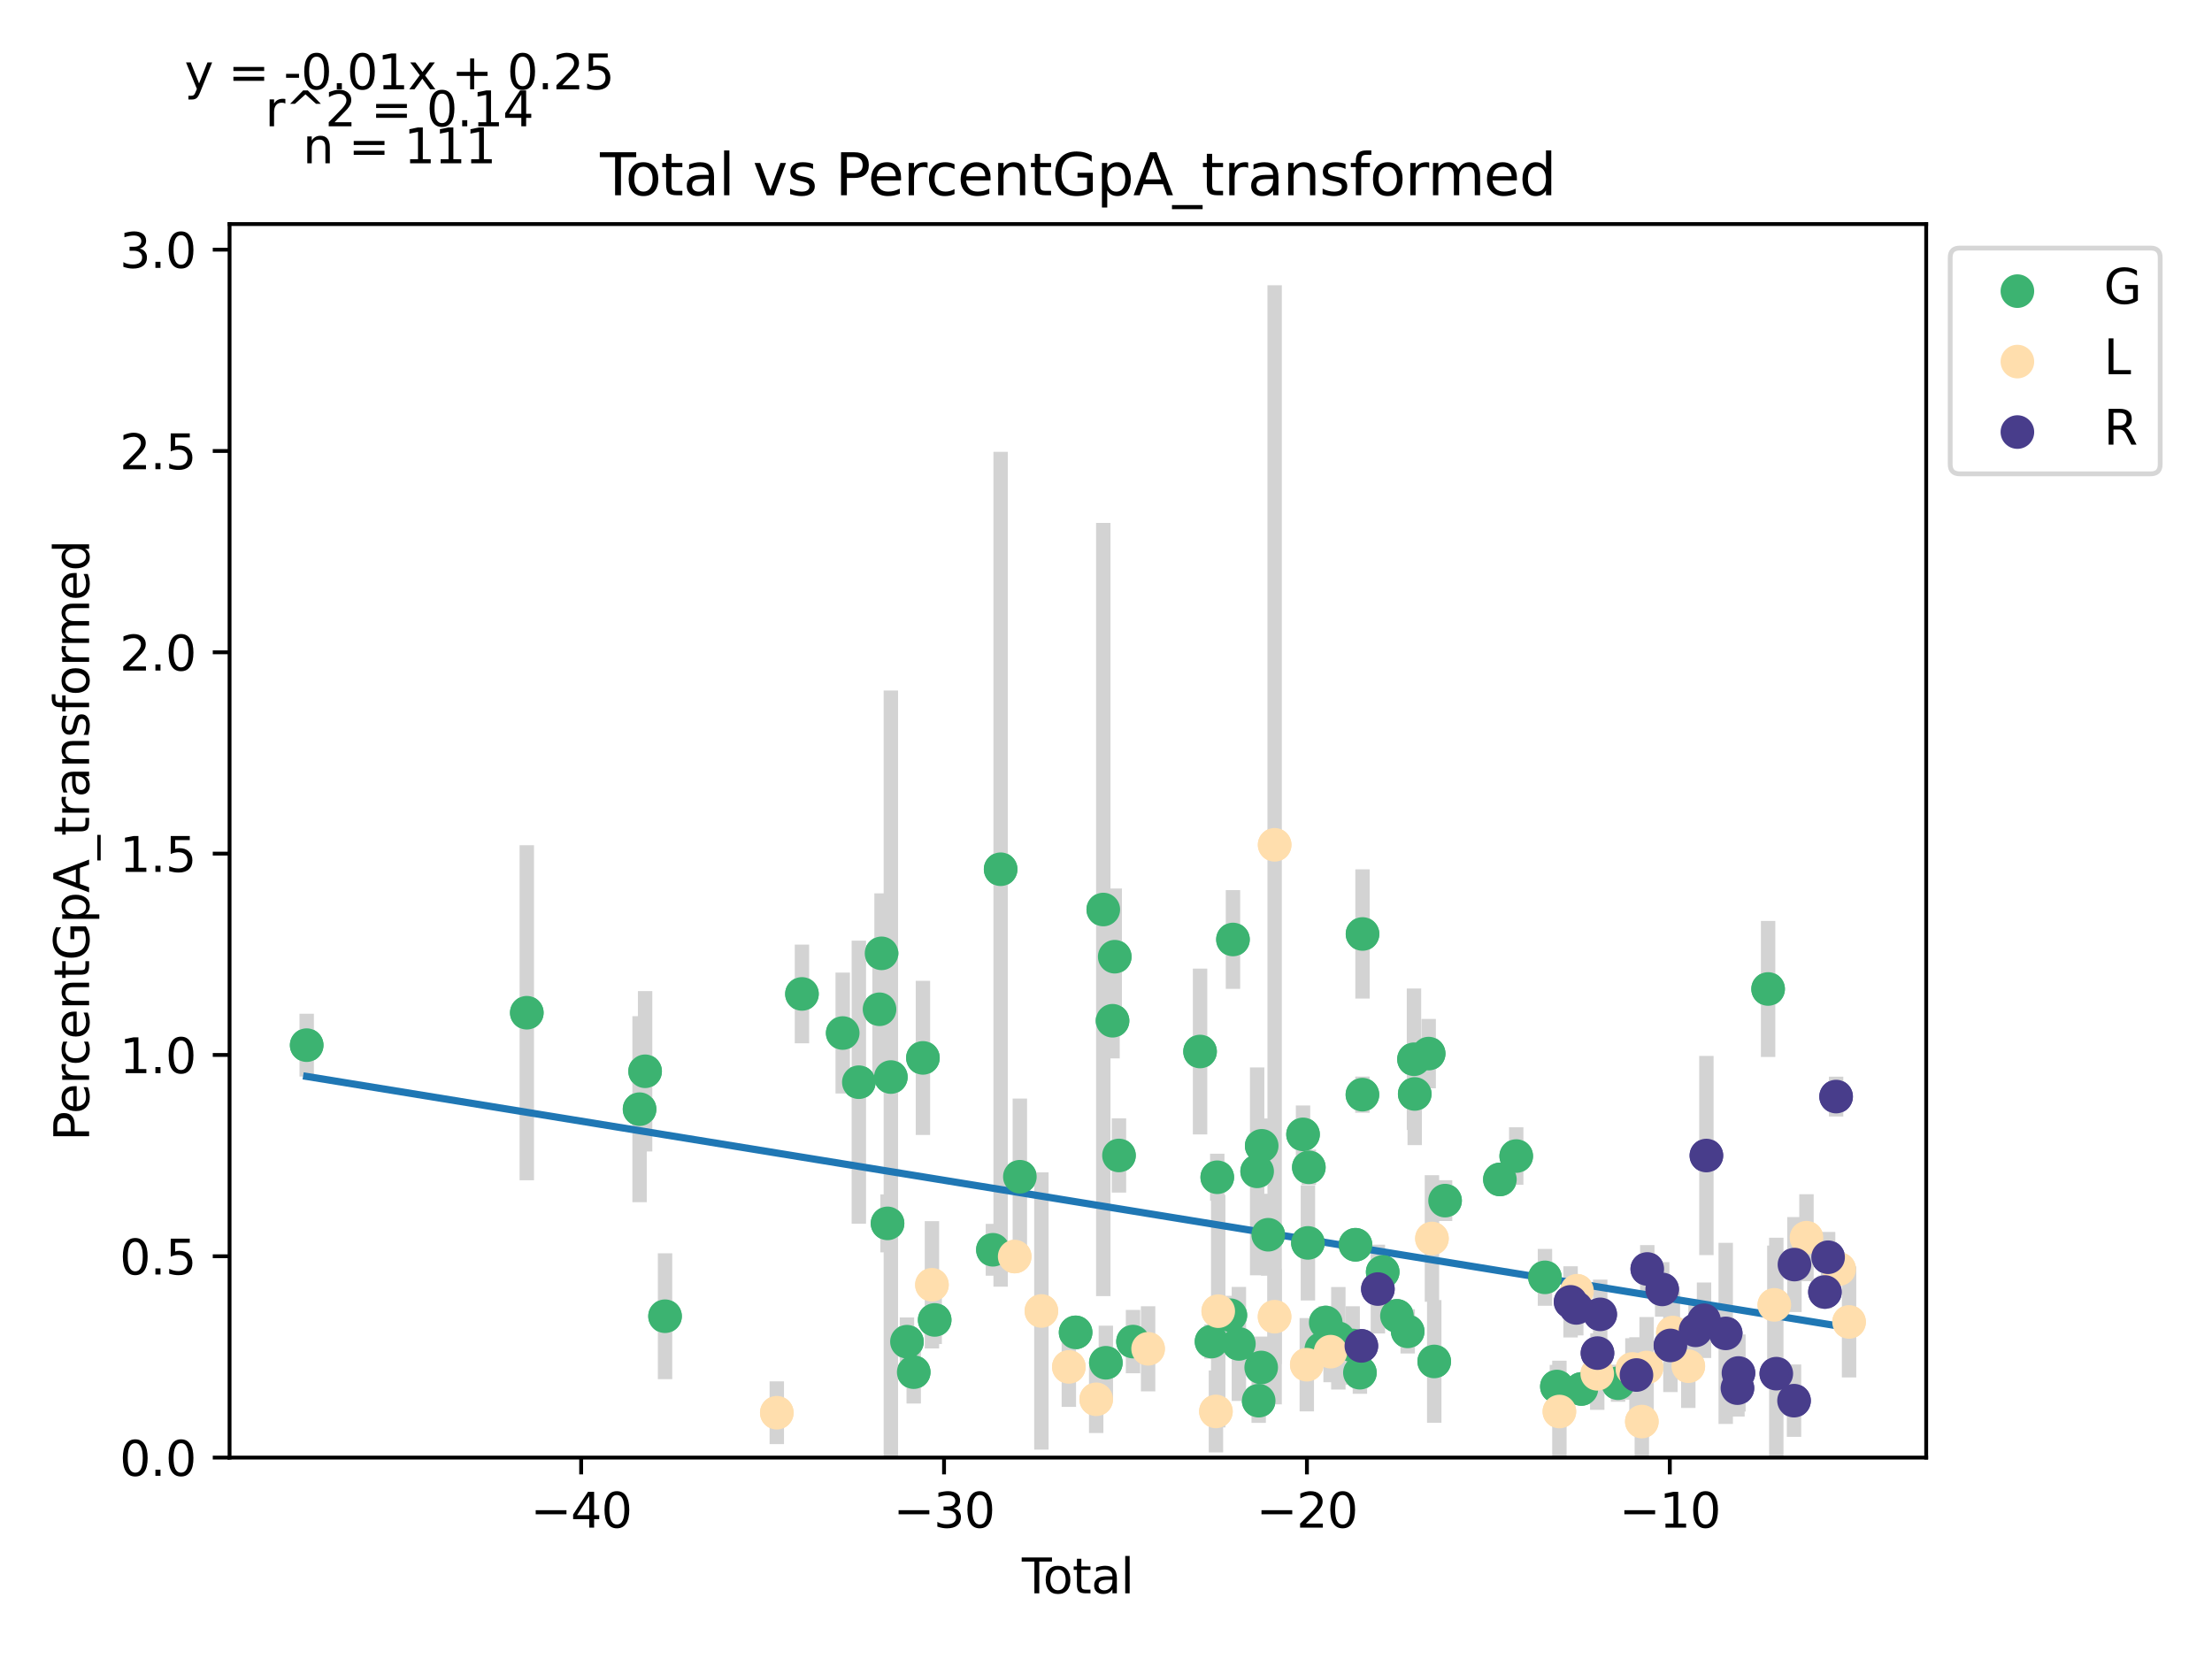 <?xml version="1.0" encoding="utf-8" standalone="no"?>
<!DOCTYPE svg PUBLIC "-//W3C//DTD SVG 1.1//EN"
  "http://www.w3.org/Graphics/SVG/1.1/DTD/svg11.dtd">
<svg xmlns:xlink="http://www.w3.org/1999/xlink" width="460.8pt" height="345.6pt" viewBox="0 0 460.8 345.6" xmlns="http://www.w3.org/2000/svg" version="1.1">
 <defs>
  <style type="text/css">*{stroke-linejoin: round; stroke-linecap: butt}</style>
 </defs>
 <g id="figure_1">
  <g id="patch_1">
   <path d="M 0 345.6 
L 460.8 345.6 
L 460.8 0 
L 0 0 
z
" style="fill: #ffffff"/>
  </g>
  <g id="axes_1">
   <g id="patch_2">
    <path d="M 47.821 303.64 
L 401.26 303.64 
L 401.26 46.676 
L 47.821 46.676 
z
" style="fill: #ffffff"/>
   </g>
   <g id="PathCollection_1">
    <defs>
     <path id="ma2370dfe48" d="M 0 3 
C 0.796 3 1.559 2.684 2.121 2.121 
C 2.684 1.559 3 0.796 3 0 
C 3 -0.796 2.684 -1.559 2.121 -2.121 
C 1.559 -2.684 0.796 -3 0 -3 
C -0.796 -3 -1.559 -2.684 -2.121 -2.121 
C -2.684 -1.559 -3 -0.796 -3 0 
C -3 0.796 -2.684 1.559 -2.121 2.121 
C -1.559 2.684 -0.796 3 0 3 
z
" style="stroke: #3cb371"/>
    </defs>
    <g clip-path="url(#p4d777d676d)">
     <use xlink:href="#ma2370dfe48" x="63.887" y="217.725" style="fill: #3cb371; stroke: #3cb371"/>
     <use xlink:href="#ma2370dfe48" x="133.234" y="231.061" style="fill: #3cb371; stroke: #3cb371"/>
     <use xlink:href="#ma2370dfe48" x="134.388" y="223.166" style="fill: #3cb371; stroke: #3cb371"/>
     <use xlink:href="#ma2370dfe48" x="138.54" y="274.194" style="fill: #3cb371; stroke: #3cb371"/>
     <use xlink:href="#ma2370dfe48" x="178.912" y="225.443" style="fill: #3cb371; stroke: #3cb371"/>
     <use xlink:href="#ma2370dfe48" x="183.222" y="210.25" style="fill: #3cb371; stroke: #3cb371"/>
     <use xlink:href="#ma2370dfe48" x="184.893" y="254.853" style="fill: #3cb371; stroke: #3cb371"/>
     <use xlink:href="#ma2370dfe48" x="185.579" y="224.37" style="fill: #3cb371; stroke: #3cb371"/>
     <use xlink:href="#ma2370dfe48" x="188.933" y="279.499" style="fill: #3cb371; stroke: #3cb371"/>
     <use xlink:href="#ma2370dfe48" x="190.343" y="285.845" style="fill: #3cb371; stroke: #3cb371"/>
     <use xlink:href="#ma2370dfe48" x="194.712" y="274.966" style="fill: #3cb371; stroke: #3cb371"/>
     <use xlink:href="#ma2370dfe48" x="206.841" y="260.352" style="fill: #3cb371; stroke: #3cb371"/>
     <use xlink:href="#ma2370dfe48" x="208.451" y="181.08" style="fill: #3cb371; stroke: #3cb371"/>
     <use xlink:href="#ma2370dfe48" x="212.456" y="245.136" style="fill: #3cb371; stroke: #3cb371"/>
     <use xlink:href="#ma2370dfe48" x="229.834" y="189.47" style="fill: #3cb371; stroke: #3cb371"/>
     <use xlink:href="#ma2370dfe48" x="230.368" y="283.89" style="fill: #3cb371; stroke: #3cb371"/>
     <use xlink:href="#ma2370dfe48" x="233.101" y="240.704" style="fill: #3cb371; stroke: #3cb371"/>
     <use xlink:href="#ma2370dfe48" x="249.994" y="219.049" style="fill: #3cb371; stroke: #3cb371"/>
     <use xlink:href="#ma2370dfe48" x="253.577" y="245.244" style="fill: #3cb371; stroke: #3cb371"/>
     <use xlink:href="#ma2370dfe48" x="258.083" y="279.962" style="fill: #3cb371; stroke: #3cb371"/>
     <use xlink:href="#ma2370dfe48" x="261.885" y="244.015" style="fill: #3cb371; stroke: #3cb371"/>
     <use xlink:href="#ma2370dfe48" x="262.206" y="291.788" style="fill: #3cb371; stroke: #3cb371"/>
     <use xlink:href="#ma2370dfe48" x="262.729" y="284.871" style="fill: #3cb371; stroke: #3cb371"/>
     <use xlink:href="#ma2370dfe48" x="262.835" y="238.693" style="fill: #3cb371; stroke: #3cb371"/>
     <use xlink:href="#ma2370dfe48" x="271.446" y="236.311" style="fill: #3cb371; stroke: #3cb371"/>
     <use xlink:href="#ma2370dfe48" x="278.802" y="278.79" style="fill: #3cb371; stroke: #3cb371"/>
     <use xlink:href="#ma2370dfe48" x="282.371" y="259.305" style="fill: #3cb371; stroke: #3cb371"/>
     <use xlink:href="#ma2370dfe48" x="293.25" y="277.353" style="fill: #3cb371; stroke: #3cb371"/>
     <use xlink:href="#ma2370dfe48" x="294.558" y="220.661" style="fill: #3cb371; stroke: #3cb371"/>
     <use xlink:href="#ma2370dfe48" x="294.712" y="227.891" style="fill: #3cb371; stroke: #3cb371"/>
     <use xlink:href="#ma2370dfe48" x="297.616" y="219.484" style="fill: #3cb371; stroke: #3cb371"/>
     <use xlink:href="#ma2370dfe48" x="298.777" y="283.616" style="fill: #3cb371; stroke: #3cb371"/>
     <use xlink:href="#ma2370dfe48" x="315.857" y="240.831" style="fill: #3cb371; stroke: #3cb371"/>
     <use xlink:href="#ma2370dfe48" x="321.843" y="266.096" style="fill: #3cb371; stroke: #3cb371"/>
     <use xlink:href="#ma2370dfe48" x="324.328" y="288.836" style="fill: #3cb371; stroke: #3cb371"/>
     <use xlink:href="#ma2370dfe48" x="329.433" y="289.345" style="fill: #3cb371; stroke: #3cb371"/>
     <use xlink:href="#ma2370dfe48" x="368.33" y="206.024" style="fill: #3cb371; stroke: #3cb371"/>
     <use xlink:href="#ma2370dfe48" x="109.743" y="210.971" style="fill: #3cb371; stroke: #3cb371"/>
     <use xlink:href="#ma2370dfe48" x="167.061" y="207.054" style="fill: #3cb371; stroke: #3cb371"/>
     <use xlink:href="#ma2370dfe48" x="175.553" y="215.2" style="fill: #3cb371; stroke: #3cb371"/>
     <use xlink:href="#ma2370dfe48" x="183.643" y="198.599" style="fill: #3cb371; stroke: #3cb371"/>
     <use xlink:href="#ma2370dfe48" x="192.262" y="220.379" style="fill: #3cb371; stroke: #3cb371"/>
     <use xlink:href="#ma2370dfe48" x="224.07" y="277.556" style="fill: #3cb371; stroke: #3cb371"/>
     <use xlink:href="#ma2370dfe48" x="231.762" y="212.641" style="fill: #3cb371; stroke: #3cb371"/>
     <use xlink:href="#ma2370dfe48" x="232.221" y="199.299" style="fill: #3cb371; stroke: #3cb371"/>
     <use xlink:href="#ma2370dfe48" x="236.026" y="279.478" style="fill: #3cb371; stroke: #3cb371"/>
     <use xlink:href="#ma2370dfe48" x="252.383" y="279.475" style="fill: #3cb371; stroke: #3cb371"/>
     <use xlink:href="#ma2370dfe48" x="256.307" y="273.985" style="fill: #3cb371; stroke: #3cb371"/>
     <use xlink:href="#ma2370dfe48" x="256.849" y="195.712" style="fill: #3cb371; stroke: #3cb371"/>
     <use xlink:href="#ma2370dfe48" x="264.199" y="257.22" style="fill: #3cb371; stroke: #3cb371"/>
     <use xlink:href="#ma2370dfe48" x="272.463" y="258.92" style="fill: #3cb371; stroke: #3cb371"/>
     <use xlink:href="#ma2370dfe48" x="272.654" y="243.169" style="fill: #3cb371; stroke: #3cb371"/>
     <use xlink:href="#ma2370dfe48" x="275.26" y="281.031" style="fill: #3cb371; stroke: #3cb371"/>
     <use xlink:href="#ma2370dfe48" x="276.171" y="275.503" style="fill: #3cb371; stroke: #3cb371"/>
     <use xlink:href="#ma2370dfe48" x="281.787" y="280.294" style="fill: #3cb371; stroke: #3cb371"/>
     <use xlink:href="#ma2370dfe48" x="283.292" y="285.96" style="fill: #3cb371; stroke: #3cb371"/>
     <use xlink:href="#ma2370dfe48" x="283.816" y="228.038" style="fill: #3cb371; stroke: #3cb371"/>
     <use xlink:href="#ma2370dfe48" x="283.837" y="194.565" style="fill: #3cb371; stroke: #3cb371"/>
     <use xlink:href="#ma2370dfe48" x="288.041" y="264.963" style="fill: #3cb371; stroke: #3cb371"/>
     <use xlink:href="#ma2370dfe48" x="291.009" y="274.122" style="fill: #3cb371; stroke: #3cb371"/>
     <use xlink:href="#ma2370dfe48" x="301.036" y="250.113" style="fill: #3cb371; stroke: #3cb371"/>
     <use xlink:href="#ma2370dfe48" x="312.457" y="245.697" style="fill: #3cb371; stroke: #3cb371"/>
     <use xlink:href="#ma2370dfe48" x="337.071" y="288.151" style="fill: #3cb371; stroke: #3cb371"/>
    </g>
   </g>
   <g id="PathCollection_2">
    <defs>
     <path id="m75a6cc5981" d="M 0 3 
C 0.796 3 1.559 2.684 2.121 2.121 
C 2.684 1.559 3 0.796 3 0 
C 3 -0.796 2.684 -1.559 2.121 -2.121 
C 1.559 -2.684 0.796 -3 0 -3 
C -0.796 -3 -1.559 -2.684 -2.121 -2.121 
C -2.684 -1.559 -3 -0.796 -3 0 
C -3 0.796 -2.684 1.559 -2.121 2.121 
C -1.559 2.684 -0.796 3 0 3 
z
" style="stroke: #ffdead"/>
    </defs>
    <g clip-path="url(#p4d777d676d)">
     <use xlink:href="#m75a6cc5981" x="222.661" y="284.749" style="fill: #ffdead; stroke: #ffdead"/>
     <use xlink:href="#m75a6cc5981" x="228.357" y="291.499" style="fill: #ffdead; stroke: #ffdead"/>
     <use xlink:href="#m75a6cc5981" x="253.3" y="294.028" style="fill: #ffdead; stroke: #ffdead"/>
     <use xlink:href="#m75a6cc5981" x="253.78" y="273.14" style="fill: #ffdead; stroke: #ffdead"/>
     <use xlink:href="#m75a6cc5981" x="265.517" y="274.292" style="fill: #ffdead; stroke: #ffdead"/>
     <use xlink:href="#m75a6cc5981" x="272.227" y="284.292" style="fill: #ffdead; stroke: #ffdead"/>
     <use xlink:href="#m75a6cc5981" x="277.184" y="281.577" style="fill: #ffdead; stroke: #ffdead"/>
     <use xlink:href="#m75a6cc5981" x="324.85" y="294.049" style="fill: #ffdead; stroke: #ffdead"/>
     <use xlink:href="#m75a6cc5981" x="340.056" y="285.176" style="fill: #ffdead; stroke: #ffdead"/>
     <use xlink:href="#m75a6cc5981" x="342.024" y="296.139" style="fill: #ffdead; stroke: #ffdead"/>
     <use xlink:href="#m75a6cc5981" x="343.015" y="284.875" style="fill: #ffdead; stroke: #ffdead"/>
     <use xlink:href="#m75a6cc5981" x="348.492" y="277.59" style="fill: #ffdead; stroke: #ffdead"/>
     <use xlink:href="#m75a6cc5981" x="351.705" y="284.603" style="fill: #ffdead; stroke: #ffdead"/>
     <use xlink:href="#m75a6cc5981" x="369.627" y="271.827" style="fill: #ffdead; stroke: #ffdead"/>
     <use xlink:href="#m75a6cc5981" x="376.321" y="257.835" style="fill: #ffdead; stroke: #ffdead"/>
     <use xlink:href="#m75a6cc5981" x="385.195" y="275.384" style="fill: #ffdead; stroke: #ffdead"/>
     <use xlink:href="#m75a6cc5981" x="161.821" y="294.295" style="fill: #ffdead; stroke: #ffdead"/>
     <use xlink:href="#m75a6cc5981" x="194.14" y="267.642" style="fill: #ffdead; stroke: #ffdead"/>
     <use xlink:href="#m75a6cc5981" x="211.379" y="261.76" style="fill: #ffdead; stroke: #ffdead"/>
     <use xlink:href="#m75a6cc5981" x="216.942" y="273.101" style="fill: #ffdead; stroke: #ffdead"/>
     <use xlink:href="#m75a6cc5981" x="239.173" y="280.981" style="fill: #ffdead; stroke: #ffdead"/>
     <use xlink:href="#m75a6cc5981" x="265.532" y="175.989" style="fill: #ffdead; stroke: #ffdead"/>
     <use xlink:href="#m75a6cc5981" x="298.3" y="257.999" style="fill: #ffdead; stroke: #ffdead"/>
     <use xlink:href="#m75a6cc5981" x="328.516" y="268.888" style="fill: #ffdead; stroke: #ffdead"/>
     <use xlink:href="#m75a6cc5981" x="332.735" y="286.193" style="fill: #ffdead; stroke: #ffdead"/>
     <use xlink:href="#m75a6cc5981" x="383.125" y="264.37" style="fill: #ffdead; stroke: #ffdead"/>
    </g>
   </g>
   <g id="PathCollection_3">
    <defs>
     <path id="m61fc8aae9a" d="M 0 3 
C 0.796 3 1.559 2.684 2.121 2.121 
C 2.684 1.559 3 0.796 3 0 
C 3 -0.796 2.684 -1.559 2.121 -2.121 
C 1.559 -2.684 0.796 -3 0 -3 
C -0.796 -3 -1.559 -2.684 -2.121 -2.121 
C -2.684 -1.559 -3 -0.796 -3 0 
C -3 0.796 -2.684 1.559 -2.121 2.121 
C -1.559 2.684 -0.796 3 0 3 
z
" style="stroke: #483d8b"/>
    </defs>
    <g clip-path="url(#p4d777d676d)">
     <use xlink:href="#m61fc8aae9a" x="287.039" y="268.535" style="fill: #483d8b; stroke: #483d8b"/>
     <use xlink:href="#m61fc8aae9a" x="328.366" y="272.462" style="fill: #483d8b; stroke: #483d8b"/>
     <use xlink:href="#m61fc8aae9a" x="332.784" y="281.874" style="fill: #483d8b; stroke: #483d8b"/>
     <use xlink:href="#m61fc8aae9a" x="333.356" y="273.805" style="fill: #483d8b; stroke: #483d8b"/>
     <use xlink:href="#m61fc8aae9a" x="340.904" y="286.442" style="fill: #483d8b; stroke: #483d8b"/>
     <use xlink:href="#m61fc8aae9a" x="343.158" y="264.352" style="fill: #483d8b; stroke: #483d8b"/>
     <use xlink:href="#m61fc8aae9a" x="347.979" y="280.276" style="fill: #483d8b; stroke: #483d8b"/>
     <use xlink:href="#m61fc8aae9a" x="354.984" y="275.031" style="fill: #483d8b; stroke: #483d8b"/>
     <use xlink:href="#m61fc8aae9a" x="355.473" y="240.72" style="fill: #483d8b; stroke: #483d8b"/>
     <use xlink:href="#m61fc8aae9a" x="359.498" y="277.769" style="fill: #483d8b; stroke: #483d8b"/>
     <use xlink:href="#m61fc8aae9a" x="362.152" y="286.021" style="fill: #483d8b; stroke: #483d8b"/>
     <use xlink:href="#m61fc8aae9a" x="370.037" y="286.16" style="fill: #483d8b; stroke: #483d8b"/>
     <use xlink:href="#m61fc8aae9a" x="373.731" y="291.786" style="fill: #483d8b; stroke: #483d8b"/>
     <use xlink:href="#m61fc8aae9a" x="373.817" y="263.434" style="fill: #483d8b; stroke: #483d8b"/>
     <use xlink:href="#m61fc8aae9a" x="283.596" y="280.374" style="fill: #483d8b; stroke: #483d8b"/>
     <use xlink:href="#m61fc8aae9a" x="327.182" y="271.201" style="fill: #483d8b; stroke: #483d8b"/>
     <use xlink:href="#m61fc8aae9a" x="346.264" y="268.607" style="fill: #483d8b; stroke: #483d8b"/>
     <use xlink:href="#m61fc8aae9a" x="353.217" y="277.137" style="fill: #483d8b; stroke: #483d8b"/>
     <use xlink:href="#m61fc8aae9a" x="361.94" y="289.175" style="fill: #483d8b; stroke: #483d8b"/>
     <use xlink:href="#m61fc8aae9a" x="380.168" y="269.147" style="fill: #483d8b; stroke: #483d8b"/>
     <use xlink:href="#m61fc8aae9a" x="380.828" y="261.906" style="fill: #483d8b; stroke: #483d8b"/>
     <use xlink:href="#m61fc8aae9a" x="382.495" y="228.437" style="fill: #483d8b; stroke: #483d8b"/>
    </g>
   </g>
   <g id="matplotlib.axis_1">
    <g id="xtick_1">
     <g id="line2d_1">
      <defs>
       <path id="m73bf34e149" d="M 0 0 
L 0 3.5 
" style="stroke: #000000; stroke-width: 0.8"/>
      </defs>
      <g>
       <use xlink:href="#m73bf34e149" x="121.065" y="303.64" style="stroke: #000000; stroke-width: 0.8"/>
      </g>
     </g>
     <g id="text_1">
      <!-- −40 -->
      <g transform="translate(110.512 318.238)scale(0.1 -0.1)">
       <defs>
        <path id="DejaVuSans-2212" d="M 678 2272 
L 4684 2272 
L 4684 1741 
L 678 1741 
L 678 2272 
z
" transform="scale(0.016)"/>
        <path id="DejaVuSans-34" d="M 2419 4116 
L 825 1625 
L 2419 1625 
L 2419 4116 
z
M 2253 4666 
L 3047 4666 
L 3047 1625 
L 3713 1625 
L 3713 1100 
L 3047 1100 
L 3047 0 
L 2419 0 
L 2419 1100 
L 313 1100 
L 313 1709 
L 2253 4666 
z
" transform="scale(0.016)"/>
        <path id="DejaVuSans-30" d="M 2034 4250 
Q 1547 4250 1301 3770 
Q 1056 3291 1056 2328 
Q 1056 1369 1301 889 
Q 1547 409 2034 409 
Q 2525 409 2770 889 
Q 3016 1369 3016 2328 
Q 3016 3291 2770 3770 
Q 2525 4250 2034 4250 
z
M 2034 4750 
Q 2819 4750 3233 4129 
Q 3647 3509 3647 2328 
Q 3647 1150 3233 529 
Q 2819 -91 2034 -91 
Q 1250 -91 836 529 
Q 422 1150 422 2328 
Q 422 3509 836 4129 
Q 1250 4750 2034 4750 
z
" transform="scale(0.016)"/>
       </defs>
       <use xlink:href="#DejaVuSans-2212"/>
       <use xlink:href="#DejaVuSans-34" x="83.789"/>
       <use xlink:href="#DejaVuSans-30" x="147.412"/>
      </g>
     </g>
    </g>
    <g id="xtick_2">
     <g id="line2d_2">
      <g>
       <use xlink:href="#m73bf34e149" x="196.661" y="303.64" style="stroke: #000000; stroke-width: 0.8"/>
      </g>
     </g>
     <g id="text_2">
      <!-- −30 -->
      <g transform="translate(186.108 318.238)scale(0.1 -0.1)">
       <defs>
        <path id="DejaVuSans-33" d="M 2597 2516 
Q 3050 2419 3304 2112 
Q 3559 1806 3559 1356 
Q 3559 666 3084 287 
Q 2609 -91 1734 -91 
Q 1441 -91 1130 -33 
Q 819 25 488 141 
L 488 750 
Q 750 597 1062 519 
Q 1375 441 1716 441 
Q 2309 441 2620 675 
Q 2931 909 2931 1356 
Q 2931 1769 2642 2001 
Q 2353 2234 1838 2234 
L 1294 2234 
L 1294 2753 
L 1863 2753 
Q 2328 2753 2575 2939 
Q 2822 3125 2822 3475 
Q 2822 3834 2567 4026 
Q 2313 4219 1838 4219 
Q 1578 4219 1281 4162 
Q 984 4106 628 3988 
L 628 4550 
Q 988 4650 1302 4700 
Q 1616 4750 1894 4750 
Q 2613 4750 3031 4423 
Q 3450 4097 3450 3541 
Q 3450 3153 3228 2886 
Q 3006 2619 2597 2516 
z
" transform="scale(0.016)"/>
       </defs>
       <use xlink:href="#DejaVuSans-2212"/>
       <use xlink:href="#DejaVuSans-33" x="83.789"/>
       <use xlink:href="#DejaVuSans-30" x="147.412"/>
      </g>
     </g>
    </g>
    <g id="xtick_3">
     <g id="line2d_3">
      <g>
       <use xlink:href="#m73bf34e149" x="272.257" y="303.64" style="stroke: #000000; stroke-width: 0.8"/>
      </g>
     </g>
     <g id="text_3">
      <!-- −20 -->
      <g transform="translate(261.705 318.238)scale(0.1 -0.1)">
       <defs>
        <path id="DejaVuSans-32" d="M 1228 531 
L 3431 531 
L 3431 0 
L 469 0 
L 469 531 
Q 828 903 1448 1529 
Q 2069 2156 2228 2338 
Q 2531 2678 2651 2914 
Q 2772 3150 2772 3378 
Q 2772 3750 2511 3984 
Q 2250 4219 1831 4219 
Q 1534 4219 1204 4116 
Q 875 4013 500 3803 
L 500 4441 
Q 881 4594 1212 4672 
Q 1544 4750 1819 4750 
Q 2544 4750 2975 4387 
Q 3406 4025 3406 3419 
Q 3406 3131 3298 2873 
Q 3191 2616 2906 2266 
Q 2828 2175 2409 1742 
Q 1991 1309 1228 531 
z
" transform="scale(0.016)"/>
       </defs>
       <use xlink:href="#DejaVuSans-2212"/>
       <use xlink:href="#DejaVuSans-32" x="83.789"/>
       <use xlink:href="#DejaVuSans-30" x="147.412"/>
      </g>
     </g>
    </g>
    <g id="xtick_4">
     <g id="line2d_4">
      <g>
       <use xlink:href="#m73bf34e149" x="347.853" y="303.64" style="stroke: #000000; stroke-width: 0.8"/>
      </g>
     </g>
     <g id="text_4">
      <!-- −10 -->
      <g transform="translate(337.301 318.238)scale(0.1 -0.1)">
       <defs>
        <path id="DejaVuSans-31" d="M 794 531 
L 1825 531 
L 1825 4091 
L 703 3866 
L 703 4441 
L 1819 4666 
L 2450 4666 
L 2450 531 
L 3481 531 
L 3481 0 
L 794 0 
L 794 531 
z
" transform="scale(0.016)"/>
       </defs>
       <use xlink:href="#DejaVuSans-2212"/>
       <use xlink:href="#DejaVuSans-31" x="83.789"/>
       <use xlink:href="#DejaVuSans-30" x="147.412"/>
      </g>
     </g>
    </g>
    <g id="text_5">
     <!-- Total -->
     <g transform="translate(212.864 331.917)scale(0.1 -0.1)">
      <defs>
       <path id="DejaVuSans-54" d="M -19 4666 
L 3928 4666 
L 3928 4134 
L 2272 4134 
L 2272 0 
L 1638 0 
L 1638 4134 
L -19 4134 
L -19 4666 
z
" transform="scale(0.016)"/>
       <path id="DejaVuSans-6f" d="M 1959 3097 
Q 1497 3097 1228 2736 
Q 959 2375 959 1747 
Q 959 1119 1226 758 
Q 1494 397 1959 397 
Q 2419 397 2687 759 
Q 2956 1122 2956 1747 
Q 2956 2369 2687 2733 
Q 2419 3097 1959 3097 
z
M 1959 3584 
Q 2709 3584 3137 3096 
Q 3566 2609 3566 1747 
Q 3566 888 3137 398 
Q 2709 -91 1959 -91 
Q 1206 -91 779 398 
Q 353 888 353 1747 
Q 353 2609 779 3096 
Q 1206 3584 1959 3584 
z
" transform="scale(0.016)"/>
       <path id="DejaVuSans-74" d="M 1172 4494 
L 1172 3500 
L 2356 3500 
L 2356 3053 
L 1172 3053 
L 1172 1153 
Q 1172 725 1289 603 
Q 1406 481 1766 481 
L 2356 481 
L 2356 0 
L 1766 0 
Q 1100 0 847 248 
Q 594 497 594 1153 
L 594 3053 
L 172 3053 
L 172 3500 
L 594 3500 
L 594 4494 
L 1172 4494 
z
" transform="scale(0.016)"/>
       <path id="DejaVuSans-61" d="M 2194 1759 
Q 1497 1759 1228 1600 
Q 959 1441 959 1056 
Q 959 750 1161 570 
Q 1363 391 1709 391 
Q 2188 391 2477 730 
Q 2766 1069 2766 1631 
L 2766 1759 
L 2194 1759 
z
M 3341 1997 
L 3341 0 
L 2766 0 
L 2766 531 
Q 2569 213 2275 61 
Q 1981 -91 1556 -91 
Q 1019 -91 701 211 
Q 384 513 384 1019 
Q 384 1609 779 1909 
Q 1175 2209 1959 2209 
L 2766 2209 
L 2766 2266 
Q 2766 2663 2505 2880 
Q 2244 3097 1772 3097 
Q 1472 3097 1187 3025 
Q 903 2953 641 2809 
L 641 3341 
Q 956 3463 1253 3523 
Q 1550 3584 1831 3584 
Q 2591 3584 2966 3190 
Q 3341 2797 3341 1997 
z
" transform="scale(0.016)"/>
       <path id="DejaVuSans-6c" d="M 603 4863 
L 1178 4863 
L 1178 0 
L 603 0 
L 603 4863 
z
" transform="scale(0.016)"/>
      </defs>
      <use xlink:href="#DejaVuSans-54"/>
      <use xlink:href="#DejaVuSans-6f" x="44.084"/>
      <use xlink:href="#DejaVuSans-74" x="105.266"/>
      <use xlink:href="#DejaVuSans-61" x="144.475"/>
      <use xlink:href="#DejaVuSans-6c" x="205.754"/>
     </g>
    </g>
   </g>
   <g id="matplotlib.axis_2">
    <g id="ytick_1">
     <g id="line2d_5">
      <defs>
       <path id="m3e42746d5f" d="M 0 0 
L -3.5 0 
" style="stroke: #000000; stroke-width: 0.8"/>
      </defs>
      <g>
       <use xlink:href="#m3e42746d5f" x="47.821" y="303.64" style="stroke: #000000; stroke-width: 0.8"/>
      </g>
     </g>
     <g id="text_6">
      <!-- 0.0 -->
      <g transform="translate(24.918 307.439)scale(0.1 -0.1)">
       <defs>
        <path id="DejaVuSans-2e" d="M 684 794 
L 1344 794 
L 1344 0 
L 684 0 
L 684 794 
z
" transform="scale(0.016)"/>
       </defs>
       <use xlink:href="#DejaVuSans-30"/>
       <use xlink:href="#DejaVuSans-2e" x="63.623"/>
       <use xlink:href="#DejaVuSans-30" x="95.41"/>
      </g>
     </g>
    </g>
    <g id="ytick_2">
     <g id="line2d_6">
      <g>
       <use xlink:href="#m3e42746d5f" x="47.821" y="261.701" style="stroke: #000000; stroke-width: 0.8"/>
      </g>
     </g>
     <g id="text_7">
      <!-- 0.5 -->
      <g transform="translate(24.918 265.5)scale(0.1 -0.1)">
       <defs>
        <path id="DejaVuSans-35" d="M 691 4666 
L 3169 4666 
L 3169 4134 
L 1269 4134 
L 1269 2991 
Q 1406 3038 1543 3061 
Q 1681 3084 1819 3084 
Q 2600 3084 3056 2656 
Q 3513 2228 3513 1497 
Q 3513 744 3044 326 
Q 2575 -91 1722 -91 
Q 1428 -91 1123 -41 
Q 819 9 494 109 
L 494 744 
Q 775 591 1075 516 
Q 1375 441 1709 441 
Q 2250 441 2565 725 
Q 2881 1009 2881 1497 
Q 2881 1984 2565 2268 
Q 2250 2553 1709 2553 
Q 1456 2553 1204 2497 
Q 953 2441 691 2322 
L 691 4666 
z
" transform="scale(0.016)"/>
       </defs>
       <use xlink:href="#DejaVuSans-30"/>
       <use xlink:href="#DejaVuSans-2e" x="63.623"/>
       <use xlink:href="#DejaVuSans-35" x="95.41"/>
      </g>
     </g>
    </g>
    <g id="ytick_3">
     <g id="line2d_7">
      <g>
       <use xlink:href="#m3e42746d5f" x="47.821" y="219.762" style="stroke: #000000; stroke-width: 0.8"/>
      </g>
     </g>
     <g id="text_8">
      <!-- 1.0 -->
      <g transform="translate(24.918 223.561)scale(0.1 -0.1)">
       <use xlink:href="#DejaVuSans-31"/>
       <use xlink:href="#DejaVuSans-2e" x="63.623"/>
       <use xlink:href="#DejaVuSans-30" x="95.41"/>
      </g>
     </g>
    </g>
    <g id="ytick_4">
     <g id="line2d_8">
      <g>
       <use xlink:href="#m3e42746d5f" x="47.821" y="177.823" style="stroke: #000000; stroke-width: 0.8"/>
      </g>
     </g>
     <g id="text_9">
      <!-- 1.5 -->
      <g transform="translate(24.918 181.623)scale(0.1 -0.1)">
       <use xlink:href="#DejaVuSans-31"/>
       <use xlink:href="#DejaVuSans-2e" x="63.623"/>
       <use xlink:href="#DejaVuSans-35" x="95.41"/>
      </g>
     </g>
    </g>
    <g id="ytick_5">
     <g id="line2d_9">
      <g>
       <use xlink:href="#m3e42746d5f" x="47.821" y="135.884" style="stroke: #000000; stroke-width: 0.8"/>
      </g>
     </g>
     <g id="text_10">
      <!-- 2.0 -->
      <g transform="translate(24.918 139.684)scale(0.1 -0.1)">
       <use xlink:href="#DejaVuSans-32"/>
       <use xlink:href="#DejaVuSans-2e" x="63.623"/>
       <use xlink:href="#DejaVuSans-30" x="95.41"/>
      </g>
     </g>
    </g>
    <g id="ytick_6">
     <g id="line2d_10">
      <g>
       <use xlink:href="#m3e42746d5f" x="47.821" y="93.946" style="stroke: #000000; stroke-width: 0.8"/>
      </g>
     </g>
     <g id="text_11">
      <!-- 2.5 -->
      <g transform="translate(24.918 97.745)scale(0.1 -0.1)">
       <use xlink:href="#DejaVuSans-32"/>
       <use xlink:href="#DejaVuSans-2e" x="63.623"/>
       <use xlink:href="#DejaVuSans-35" x="95.41"/>
      </g>
     </g>
    </g>
    <g id="ytick_7">
     <g id="line2d_11">
      <g>
       <use xlink:href="#m3e42746d5f" x="47.821" y="52.007" style="stroke: #000000; stroke-width: 0.8"/>
      </g>
     </g>
     <g id="text_12">
      <!-- 3.0 -->
      <g transform="translate(24.918 55.806)scale(0.1 -0.1)">
       <use xlink:href="#DejaVuSans-33"/>
       <use xlink:href="#DejaVuSans-2e" x="63.623"/>
       <use xlink:href="#DejaVuSans-30" x="95.41"/>
      </g>
     </g>
    </g>
    <g id="text_13">
     <!-- PercentGpA_transformed -->
     <g transform="translate(18.56 237.696)rotate(-90)scale(0.1 -0.1)">
      <defs>
       <path id="DejaVuSans-50" d="M 1259 4147 
L 1259 2394 
L 2053 2394 
Q 2494 2394 2734 2622 
Q 2975 2850 2975 3272 
Q 2975 3691 2734 3919 
Q 2494 4147 2053 4147 
L 1259 4147 
z
M 628 4666 
L 2053 4666 
Q 2838 4666 3239 4311 
Q 3641 3956 3641 3272 
Q 3641 2581 3239 2228 
Q 2838 1875 2053 1875 
L 1259 1875 
L 1259 0 
L 628 0 
L 628 4666 
z
" transform="scale(0.016)"/>
       <path id="DejaVuSans-65" d="M 3597 1894 
L 3597 1613 
L 953 1613 
Q 991 1019 1311 708 
Q 1631 397 2203 397 
Q 2534 397 2845 478 
Q 3156 559 3463 722 
L 3463 178 
Q 3153 47 2828 -22 
Q 2503 -91 2169 -91 
Q 1331 -91 842 396 
Q 353 884 353 1716 
Q 353 2575 817 3079 
Q 1281 3584 2069 3584 
Q 2775 3584 3186 3129 
Q 3597 2675 3597 1894 
z
M 3022 2063 
Q 3016 2534 2758 2815 
Q 2500 3097 2075 3097 
Q 1594 3097 1305 2825 
Q 1016 2553 972 2059 
L 3022 2063 
z
" transform="scale(0.016)"/>
       <path id="DejaVuSans-72" d="M 2631 2963 
Q 2534 3019 2420 3045 
Q 2306 3072 2169 3072 
Q 1681 3072 1420 2755 
Q 1159 2438 1159 1844 
L 1159 0 
L 581 0 
L 581 3500 
L 1159 3500 
L 1159 2956 
Q 1341 3275 1631 3429 
Q 1922 3584 2338 3584 
Q 2397 3584 2469 3576 
Q 2541 3569 2628 3553 
L 2631 2963 
z
" transform="scale(0.016)"/>
       <path id="DejaVuSans-63" d="M 3122 3366 
L 3122 2828 
Q 2878 2963 2633 3030 
Q 2388 3097 2138 3097 
Q 1578 3097 1268 2742 
Q 959 2388 959 1747 
Q 959 1106 1268 751 
Q 1578 397 2138 397 
Q 2388 397 2633 464 
Q 2878 531 3122 666 
L 3122 134 
Q 2881 22 2623 -34 
Q 2366 -91 2075 -91 
Q 1284 -91 818 406 
Q 353 903 353 1747 
Q 353 2603 823 3093 
Q 1294 3584 2113 3584 
Q 2378 3584 2631 3529 
Q 2884 3475 3122 3366 
z
" transform="scale(0.016)"/>
       <path id="DejaVuSans-6e" d="M 3513 2113 
L 3513 0 
L 2938 0 
L 2938 2094 
Q 2938 2591 2744 2837 
Q 2550 3084 2163 3084 
Q 1697 3084 1428 2787 
Q 1159 2491 1159 1978 
L 1159 0 
L 581 0 
L 581 3500 
L 1159 3500 
L 1159 2956 
Q 1366 3272 1645 3428 
Q 1925 3584 2291 3584 
Q 2894 3584 3203 3211 
Q 3513 2838 3513 2113 
z
" transform="scale(0.016)"/>
       <path id="DejaVuSans-47" d="M 3809 666 
L 3809 1919 
L 2778 1919 
L 2778 2438 
L 4434 2438 
L 4434 434 
Q 4069 175 3628 42 
Q 3188 -91 2688 -91 
Q 1594 -91 976 548 
Q 359 1188 359 2328 
Q 359 3472 976 4111 
Q 1594 4750 2688 4750 
Q 3144 4750 3555 4637 
Q 3966 4525 4313 4306 
L 4313 3634 
Q 3963 3931 3569 4081 
Q 3175 4231 2741 4231 
Q 1884 4231 1454 3753 
Q 1025 3275 1025 2328 
Q 1025 1384 1454 906 
Q 1884 428 2741 428 
Q 3075 428 3337 486 
Q 3600 544 3809 666 
z
" transform="scale(0.016)"/>
       <path id="DejaVuSans-70" d="M 1159 525 
L 1159 -1331 
L 581 -1331 
L 581 3500 
L 1159 3500 
L 1159 2969 
Q 1341 3281 1617 3432 
Q 1894 3584 2278 3584 
Q 2916 3584 3314 3078 
Q 3713 2572 3713 1747 
Q 3713 922 3314 415 
Q 2916 -91 2278 -91 
Q 1894 -91 1617 61 
Q 1341 213 1159 525 
z
M 3116 1747 
Q 3116 2381 2855 2742 
Q 2594 3103 2138 3103 
Q 1681 3103 1420 2742 
Q 1159 2381 1159 1747 
Q 1159 1113 1420 752 
Q 1681 391 2138 391 
Q 2594 391 2855 752 
Q 3116 1113 3116 1747 
z
" transform="scale(0.016)"/>
       <path id="DejaVuSans-41" d="M 2188 4044 
L 1331 1722 
L 3047 1722 
L 2188 4044 
z
M 1831 4666 
L 2547 4666 
L 4325 0 
L 3669 0 
L 3244 1197 
L 1141 1197 
L 716 0 
L 50 0 
L 1831 4666 
z
" transform="scale(0.016)"/>
       <path id="DejaVuSans-5f" d="M 3263 -1063 
L 3263 -1509 
L -63 -1509 
L -63 -1063 
L 3263 -1063 
z
" transform="scale(0.016)"/>
       <path id="DejaVuSans-73" d="M 2834 3397 
L 2834 2853 
Q 2591 2978 2328 3040 
Q 2066 3103 1784 3103 
Q 1356 3103 1142 2972 
Q 928 2841 928 2578 
Q 928 2378 1081 2264 
Q 1234 2150 1697 2047 
L 1894 2003 
Q 2506 1872 2764 1633 
Q 3022 1394 3022 966 
Q 3022 478 2636 193 
Q 2250 -91 1575 -91 
Q 1294 -91 989 -36 
Q 684 19 347 128 
L 347 722 
Q 666 556 975 473 
Q 1284 391 1588 391 
Q 1994 391 2212 530 
Q 2431 669 2431 922 
Q 2431 1156 2273 1281 
Q 2116 1406 1581 1522 
L 1381 1569 
Q 847 1681 609 1914 
Q 372 2147 372 2553 
Q 372 3047 722 3315 
Q 1072 3584 1716 3584 
Q 2034 3584 2315 3537 
Q 2597 3491 2834 3397 
z
" transform="scale(0.016)"/>
       <path id="DejaVuSans-66" d="M 2375 4863 
L 2375 4384 
L 1825 4384 
Q 1516 4384 1395 4259 
Q 1275 4134 1275 3809 
L 1275 3500 
L 2222 3500 
L 2222 3053 
L 1275 3053 
L 1275 0 
L 697 0 
L 697 3053 
L 147 3053 
L 147 3500 
L 697 3500 
L 697 3744 
Q 697 4328 969 4595 
Q 1241 4863 1831 4863 
L 2375 4863 
z
" transform="scale(0.016)"/>
       <path id="DejaVuSans-6d" d="M 3328 2828 
Q 3544 3216 3844 3400 
Q 4144 3584 4550 3584 
Q 5097 3584 5394 3201 
Q 5691 2819 5691 2113 
L 5691 0 
L 5113 0 
L 5113 2094 
Q 5113 2597 4934 2840 
Q 4756 3084 4391 3084 
Q 3944 3084 3684 2787 
Q 3425 2491 3425 1978 
L 3425 0 
L 2847 0 
L 2847 2094 
Q 2847 2600 2669 2842 
Q 2491 3084 2119 3084 
Q 1678 3084 1418 2786 
Q 1159 2488 1159 1978 
L 1159 0 
L 581 0 
L 581 3500 
L 1159 3500 
L 1159 2956 
Q 1356 3278 1631 3431 
Q 1906 3584 2284 3584 
Q 2666 3584 2933 3390 
Q 3200 3197 3328 2828 
z
" transform="scale(0.016)"/>
       <path id="DejaVuSans-64" d="M 2906 2969 
L 2906 4863 
L 3481 4863 
L 3481 0 
L 2906 0 
L 2906 525 
Q 2725 213 2448 61 
Q 2172 -91 1784 -91 
Q 1150 -91 751 415 
Q 353 922 353 1747 
Q 353 2572 751 3078 
Q 1150 3584 1784 3584 
Q 2172 3584 2448 3432 
Q 2725 3281 2906 2969 
z
M 947 1747 
Q 947 1113 1208 752 
Q 1469 391 1925 391 
Q 2381 391 2643 752 
Q 2906 1113 2906 1747 
Q 2906 2381 2643 2742 
Q 2381 3103 1925 3103 
Q 1469 3103 1208 2742 
Q 947 2381 947 1747 
z
" transform="scale(0.016)"/>
      </defs>
      <use xlink:href="#DejaVuSans-50"/>
      <use xlink:href="#DejaVuSans-65" x="56.678"/>
      <use xlink:href="#DejaVuSans-72" x="118.201"/>
      <use xlink:href="#DejaVuSans-63" x="157.064"/>
      <use xlink:href="#DejaVuSans-65" x="212.045"/>
      <use xlink:href="#DejaVuSans-6e" x="273.568"/>
      <use xlink:href="#DejaVuSans-74" x="336.947"/>
      <use xlink:href="#DejaVuSans-47" x="376.156"/>
      <use xlink:href="#DejaVuSans-70" x="453.646"/>
      <use xlink:href="#DejaVuSans-41" x="517.123"/>
      <use xlink:href="#DejaVuSans-5f" x="585.531"/>
      <use xlink:href="#DejaVuSans-74" x="635.531"/>
      <use xlink:href="#DejaVuSans-72" x="674.74"/>
      <use xlink:href="#DejaVuSans-61" x="715.854"/>
      <use xlink:href="#DejaVuSans-6e" x="777.133"/>
      <use xlink:href="#DejaVuSans-73" x="840.512"/>
      <use xlink:href="#DejaVuSans-66" x="892.611"/>
      <use xlink:href="#DejaVuSans-6f" x="927.816"/>
      <use xlink:href="#DejaVuSans-72" x="988.998"/>
      <use xlink:href="#DejaVuSans-6d" x="1028.361"/>
      <use xlink:href="#DejaVuSans-65" x="1125.773"/>
      <use xlink:href="#DejaVuSans-64" x="1187.297"/>
     </g>
    </g>
   </g>
   <g id="LineCollection_1">
    <path d="M 63.887 224.264 
L 63.887 211.186 
" clip-path="url(#p4d777d676d)" style="fill: none; stroke: #d3d3d3; stroke-width: 3"/>
    <path d="M 133.234 250.443 
L 133.234 211.679 
" clip-path="url(#p4d777d676d)" style="fill: none; stroke: #d3d3d3; stroke-width: 3"/>
    <path d="M 134.388 239.871 
L 134.388 206.461 
" clip-path="url(#p4d777d676d)" style="fill: none; stroke: #d3d3d3; stroke-width: 3"/>
    <path d="M 138.54 287.311 
L 138.54 261.077 
" clip-path="url(#p4d777d676d)" style="fill: none; stroke: #d3d3d3; stroke-width: 3"/>
    <path d="M 178.912 254.93 
L 178.912 195.956 
" clip-path="url(#p4d777d676d)" style="fill: none; stroke: #d3d3d3; stroke-width: 3"/>
    <path d="M 183.222 224.536 
L 183.222 195.964 
" clip-path="url(#p4d777d676d)" style="fill: none; stroke: #d3d3d3; stroke-width: 3"/>
    <path d="M 184.893 260.882 
L 184.893 248.824 
" clip-path="url(#p4d777d676d)" style="fill: none; stroke: #d3d3d3; stroke-width: 3"/>
    <path d="M 185.579 304.896 
L 185.579 143.844 
" clip-path="url(#p4d777d676d)" style="fill: none; stroke: #d3d3d3; stroke-width: 3"/>
    <path d="M 188.933 284.545 
L 188.933 274.453 
" clip-path="url(#p4d777d676d)" style="fill: none; stroke: #d3d3d3; stroke-width: 3"/>
    <path d="M 190.343 292.381 
L 190.343 279.308 
" clip-path="url(#p4d777d676d)" style="fill: none; stroke: #d3d3d3; stroke-width: 3"/>
    <path d="M 194.712 279.98 
L 194.712 269.952 
" clip-path="url(#p4d777d676d)" style="fill: none; stroke: #d3d3d3; stroke-width: 3"/>
    <path d="M 206.841 265.752 
L 206.841 254.952 
" clip-path="url(#p4d777d676d)" style="fill: none; stroke: #d3d3d3; stroke-width: 3"/>
    <path d="M 208.451 268.036 
L 208.451 94.125 
" clip-path="url(#p4d777d676d)" style="fill: none; stroke: #d3d3d3; stroke-width: 3"/>
    <path d="M 212.456 261.426 
L 212.456 228.846 
" clip-path="url(#p4d777d676d)" style="fill: none; stroke: #d3d3d3; stroke-width: 3"/>
    <path d="M 229.834 270.005 
L 229.834 108.934 
" clip-path="url(#p4d777d676d)" style="fill: none; stroke: #d3d3d3; stroke-width: 3"/>
    <path d="M 230.368 291.619 
L 230.368 276.16 
" clip-path="url(#p4d777d676d)" style="fill: none; stroke: #d3d3d3; stroke-width: 3"/>
    <path d="M 233.101 248.437 
L 233.101 232.97 
" clip-path="url(#p4d777d676d)" style="fill: none; stroke: #d3d3d3; stroke-width: 3"/>
    <path d="M 249.994 236.317 
L 249.994 201.781 
" clip-path="url(#p4d777d676d)" style="fill: none; stroke: #d3d3d3; stroke-width: 3"/>
    <path d="M 253.577 250.147 
L 253.577 240.341 
" clip-path="url(#p4d777d676d)" style="fill: none; stroke: #d3d3d3; stroke-width: 3"/>
    <path d="M 258.083 291.841 
L 258.083 268.084 
" clip-path="url(#p4d777d676d)" style="fill: none; stroke: #d3d3d3; stroke-width: 3"/>
    <path d="M 261.885 265.662 
L 261.885 222.367 
" clip-path="url(#p4d777d676d)" style="fill: none; stroke: #d3d3d3; stroke-width: 3"/>
    <path d="M 262.206 296.416 
L 262.206 287.161 
" clip-path="url(#p4d777d676d)" style="fill: none; stroke: #d3d3d3; stroke-width: 3"/>
    <path d="M 262.729 291.304 
L 262.729 278.438 
" clip-path="url(#p4d777d676d)" style="fill: none; stroke: #d3d3d3; stroke-width: 3"/>
    <path d="M 262.835 244.396 
L 262.835 232.99 
" clip-path="url(#p4d777d676d)" style="fill: none; stroke: #d3d3d3; stroke-width: 3"/>
    <path d="M 271.446 242.335 
L 271.446 230.287 
" clip-path="url(#p4d777d676d)" style="fill: none; stroke: #d3d3d3; stroke-width: 3"/>
    <path d="M 278.802 289.462 
L 278.802 268.118 
" clip-path="url(#p4d777d676d)" style="fill: none; stroke: #d3d3d3; stroke-width: 3"/>
    <path d="M 282.371 262.118 
L 282.371 256.491 
" clip-path="url(#p4d777d676d)" style="fill: none; stroke: #d3d3d3; stroke-width: 3"/>
    <path d="M 293.25 281.955 
L 293.25 272.75 
" clip-path="url(#p4d777d676d)" style="fill: none; stroke: #d3d3d3; stroke-width: 3"/>
    <path d="M 294.558 235.396 
L 294.558 205.926 
" clip-path="url(#p4d777d676d)" style="fill: none; stroke: #d3d3d3; stroke-width: 3"/>
    <path d="M 294.712 238.551 
L 294.712 217.232 
" clip-path="url(#p4d777d676d)" style="fill: none; stroke: #d3d3d3; stroke-width: 3"/>
    <path d="M 297.616 226.709 
L 297.616 212.259 
" clip-path="url(#p4d777d676d)" style="fill: none; stroke: #d3d3d3; stroke-width: 3"/>
    <path d="M 298.777 296.403 
L 298.777 270.83 
" clip-path="url(#p4d777d676d)" style="fill: none; stroke: #d3d3d3; stroke-width: 3"/>
    <path d="M 315.857 246.82 
L 315.857 234.841 
" clip-path="url(#p4d777d676d)" style="fill: none; stroke: #d3d3d3; stroke-width: 3"/>
    <path d="M 321.843 272.017 
L 321.843 260.175 
" clip-path="url(#p4d777d676d)" style="fill: none; stroke: #d3d3d3; stroke-width: 3"/>
    <path d="M 324.328 293.34 
L 324.328 284.332 
" clip-path="url(#p4d777d676d)" style="fill: none; stroke: #d3d3d3; stroke-width: 3"/>
    <path d="M 329.433 291.568 
L 329.433 287.122 
" clip-path="url(#p4d777d676d)" style="fill: none; stroke: #d3d3d3; stroke-width: 3"/>
    <path d="M 368.33 220.193 
L 368.33 191.855 
" clip-path="url(#p4d777d676d)" style="fill: none; stroke: #d3d3d3; stroke-width: 3"/>
    <path d="M 109.743 245.866 
L 109.743 176.075 
" clip-path="url(#p4d777d676d)" style="fill: none; stroke: #d3d3d3; stroke-width: 3"/>
    <path d="M 167.061 217.332 
L 167.061 196.776 
" clip-path="url(#p4d777d676d)" style="fill: none; stroke: #d3d3d3; stroke-width: 3"/>
    <path d="M 175.553 227.795 
L 175.553 202.604 
" clip-path="url(#p4d777d676d)" style="fill: none; stroke: #d3d3d3; stroke-width: 3"/>
    <path d="M 183.643 211.09 
L 183.643 186.107 
" clip-path="url(#p4d777d676d)" style="fill: none; stroke: #d3d3d3; stroke-width: 3"/>
    <path d="M 192.262 236.433 
L 192.262 204.325 
" clip-path="url(#p4d777d676d)" style="fill: none; stroke: #d3d3d3; stroke-width: 3"/>
    <path d="M 224.07 280.442 
L 224.07 274.669 
" clip-path="url(#p4d777d676d)" style="fill: none; stroke: #d3d3d3; stroke-width: 3"/>
    <path d="M 231.762 220.488 
L 231.762 204.794 
" clip-path="url(#p4d777d676d)" style="fill: none; stroke: #d3d3d3; stroke-width: 3"/>
    <path d="M 232.221 213.508 
L 232.221 185.091 
" clip-path="url(#p4d777d676d)" style="fill: none; stroke: #d3d3d3; stroke-width: 3"/>
    <path d="M 236.026 286.076 
L 236.026 272.881 
" clip-path="url(#p4d777d676d)" style="fill: none; stroke: #d3d3d3; stroke-width: 3"/>
    <path d="M 252.383 283.045 
L 252.383 275.904 
" clip-path="url(#p4d777d676d)" style="fill: none; stroke: #d3d3d3; stroke-width: 3"/>
    <path d="M 256.307 278.025 
L 256.307 269.945 
" clip-path="url(#p4d777d676d)" style="fill: none; stroke: #d3d3d3; stroke-width: 3"/>
    <path d="M 256.849 205.994 
L 256.849 185.429 
" clip-path="url(#p4d777d676d)" style="fill: none; stroke: #d3d3d3; stroke-width: 3"/>
    <path d="M 264.199 265.755 
L 264.199 248.686 
" clip-path="url(#p4d777d676d)" style="fill: none; stroke: #d3d3d3; stroke-width: 3"/>
    <path d="M 272.463 270.908 
L 272.463 246.933 
" clip-path="url(#p4d777d676d)" style="fill: none; stroke: #d3d3d3; stroke-width: 3"/>
    <path d="M 272.654 246.845 
L 272.654 239.493 
" clip-path="url(#p4d777d676d)" style="fill: none; stroke: #d3d3d3; stroke-width: 3"/>
    <path d="M 275.26 281.394 
L 275.26 280.668 
" clip-path="url(#p4d777d676d)" style="fill: none; stroke: #d3d3d3; stroke-width: 3"/>
    <path d="M 276.171 278.938 
L 276.171 272.067 
" clip-path="url(#p4d777d676d)" style="fill: none; stroke: #d3d3d3; stroke-width: 3"/>
    <path d="M 281.787 288.473 
L 281.787 272.115 
" clip-path="url(#p4d777d676d)" style="fill: none; stroke: #d3d3d3; stroke-width: 3"/>
    <path d="M 283.292 290.35 
L 283.292 281.569 
" clip-path="url(#p4d777d676d)" style="fill: none; stroke: #d3d3d3; stroke-width: 3"/>
    <path d="M 283.816 231.808 
L 283.816 224.267 
" clip-path="url(#p4d777d676d)" style="fill: none; stroke: #d3d3d3; stroke-width: 3"/>
    <path d="M 283.837 208.026 
L 283.837 181.105 
" clip-path="url(#p4d777d676d)" style="fill: none; stroke: #d3d3d3; stroke-width: 3"/>
    <path d="M 288.041 266.315 
L 288.041 263.611 
" clip-path="url(#p4d777d676d)" style="fill: none; stroke: #d3d3d3; stroke-width: 3"/>
    <path d="M 291.009 276.616 
L 291.009 271.628 
" clip-path="url(#p4d777d676d)" style="fill: none; stroke: #d3d3d3; stroke-width: 3"/>
    <path d="M 301.036 254.364 
L 301.036 245.861 
" clip-path="url(#p4d777d676d)" style="fill: none; stroke: #d3d3d3; stroke-width: 3"/>
    <path d="M 312.457 246.095 
L 312.457 245.299 
" clip-path="url(#p4d777d676d)" style="fill: none; stroke: #d3d3d3; stroke-width: 3"/>
    <path d="M 337.071 292.006 
L 337.071 284.295 
" clip-path="url(#p4d777d676d)" style="fill: none; stroke: #d3d3d3; stroke-width: 3"/>
   </g>
   <g id="LineCollection_2">
    <path d="M 222.661 293.084 
L 222.661 276.414 
" clip-path="url(#p4d777d676d)" style="fill: none; stroke: #d3d3d3; stroke-width: 3"/>
    <path d="M 228.357 298.522 
L 228.357 284.476 
" clip-path="url(#p4d777d676d)" style="fill: none; stroke: #d3d3d3; stroke-width: 3"/>
    <path d="M 253.3 302.573 
L 253.3 285.483 
" clip-path="url(#p4d777d676d)" style="fill: none; stroke: #d3d3d3; stroke-width: 3"/>
    <path d="M 253.78 297.358 
L 253.78 248.921 
" clip-path="url(#p4d777d676d)" style="fill: none; stroke: #d3d3d3; stroke-width: 3"/>
    <path d="M 265.517 284.184 
L 265.517 264.4 
" clip-path="url(#p4d777d676d)" style="fill: none; stroke: #d3d3d3; stroke-width: 3"/>
    <path d="M 272.227 294.014 
L 272.227 274.57 
" clip-path="url(#p4d777d676d)" style="fill: none; stroke: #d3d3d3; stroke-width: 3"/>
    <path d="M 277.184 287.941 
L 277.184 275.214 
" clip-path="url(#p4d777d676d)" style="fill: none; stroke: #d3d3d3; stroke-width: 3"/>
    <path d="M 324.85 304.633 
L 324.85 283.465 
" clip-path="url(#p4d777d676d)" style="fill: none; stroke: #d3d3d3; stroke-width: 3"/>
    <path d="M 340.056 291.575 
L 340.056 278.777 
" clip-path="url(#p4d777d676d)" style="fill: none; stroke: #d3d3d3; stroke-width: 3"/>
    <path d="M 342.024 307.995 
L 342.024 284.283 
" clip-path="url(#p4d777d676d)" style="fill: none; stroke: #d3d3d3; stroke-width: 3"/>
    <path d="M 343.015 295.386 
L 343.015 274.364 
" clip-path="url(#p4d777d676d)" style="fill: none; stroke: #d3d3d3; stroke-width: 3"/>
    <path d="M 348.492 286.037 
L 348.492 269.143 
" clip-path="url(#p4d777d676d)" style="fill: none; stroke: #d3d3d3; stroke-width: 3"/>
    <path d="M 351.705 293.3 
L 351.705 275.907 
" clip-path="url(#p4d777d676d)" style="fill: none; stroke: #d3d3d3; stroke-width: 3"/>
    <path d="M 369.627 284.175 
L 369.627 259.478 
" clip-path="url(#p4d777d676d)" style="fill: none; stroke: #d3d3d3; stroke-width: 3"/>
    <path d="M 376.321 266.881 
L 376.321 248.789 
" clip-path="url(#p4d777d676d)" style="fill: none; stroke: #d3d3d3; stroke-width: 3"/>
    <path d="M 385.195 286.951 
L 385.195 263.818 
" clip-path="url(#p4d777d676d)" style="fill: none; stroke: #d3d3d3; stroke-width: 3"/>
    <path d="M 161.821 300.835 
L 161.821 287.755 
" clip-path="url(#p4d777d676d)" style="fill: none; stroke: #d3d3d3; stroke-width: 3"/>
    <path d="M 194.14 280.901 
L 194.14 254.383 
" clip-path="url(#p4d777d676d)" style="fill: none; stroke: #d3d3d3; stroke-width: 3"/>
    <path d="M 211.379 264.754 
L 211.379 258.767 
" clip-path="url(#p4d777d676d)" style="fill: none; stroke: #d3d3d3; stroke-width: 3"/>
    <path d="M 216.942 301.979 
L 216.942 244.223 
" clip-path="url(#p4d777d676d)" style="fill: none; stroke: #d3d3d3; stroke-width: 3"/>
    <path d="M 239.173 289.846 
L 239.173 272.115 
" clip-path="url(#p4d777d676d)" style="fill: none; stroke: #d3d3d3; stroke-width: 3"/>
    <path d="M 265.532 292.55 
L 265.532 59.428 
" clip-path="url(#p4d777d676d)" style="fill: none; stroke: #d3d3d3; stroke-width: 3"/>
    <path d="M 298.3 271.182 
L 298.3 244.816 
" clip-path="url(#p4d777d676d)" style="fill: none; stroke: #d3d3d3; stroke-width: 3"/>
    <path d="M 328.516 271.98 
L 328.516 265.795 
" clip-path="url(#p4d777d676d)" style="fill: none; stroke: #d3d3d3; stroke-width: 3"/>
    <path d="M 332.735 293.701 
L 332.735 278.686 
" clip-path="url(#p4d777d676d)" style="fill: none; stroke: #d3d3d3; stroke-width: 3"/>
    <path d="M 383.125 266.526 
L 383.125 262.215 
" clip-path="url(#p4d777d676d)" style="fill: none; stroke: #d3d3d3; stroke-width: 3"/>
   </g>
   <g id="LineCollection_3">
    <path d="M 287.039 277.777 
L 287.039 259.294 
" clip-path="url(#p4d777d676d)" style="fill: none; stroke: #d3d3d3; stroke-width: 3"/>
    <path d="M 328.366 278.187 
L 328.366 266.737 
" clip-path="url(#p4d777d676d)" style="fill: none; stroke: #d3d3d3; stroke-width: 3"/>
    <path d="M 332.784 285.989 
L 332.784 277.76 
" clip-path="url(#p4d777d676d)" style="fill: none; stroke: #d3d3d3; stroke-width: 3"/>
    <path d="M 333.356 281.042 
L 333.356 266.568 
" clip-path="url(#p4d777d676d)" style="fill: none; stroke: #d3d3d3; stroke-width: 3"/>
    <path d="M 340.904 294.32 
L 340.904 278.565 
" clip-path="url(#p4d777d676d)" style="fill: none; stroke: #d3d3d3; stroke-width: 3"/>
    <path d="M 343.158 269.327 
L 343.158 259.377 
" clip-path="url(#p4d777d676d)" style="fill: none; stroke: #d3d3d3; stroke-width: 3"/>
    <path d="M 347.979 290 
L 347.979 270.552 
" clip-path="url(#p4d777d676d)" style="fill: none; stroke: #d3d3d3; stroke-width: 3"/>
    <path d="M 354.984 282.9 
L 354.984 267.161 
" clip-path="url(#p4d777d676d)" style="fill: none; stroke: #d3d3d3; stroke-width: 3"/>
    <path d="M 355.473 261.468 
L 355.473 219.972 
" clip-path="url(#p4d777d676d)" style="fill: none; stroke: #d3d3d3; stroke-width: 3"/>
    <path d="M 359.498 296.63 
L 359.498 258.907 
" clip-path="url(#p4d777d676d)" style="fill: none; stroke: #d3d3d3; stroke-width: 3"/>
    <path d="M 362.152 294.047 
L 362.152 277.996 
" clip-path="url(#p4d777d676d)" style="fill: none; stroke: #d3d3d3; stroke-width: 3"/>
    <path d="M 370.037 314.482 
L 370.037 257.837 
" clip-path="url(#p4d777d676d)" style="fill: none; stroke: #d3d3d3; stroke-width: 3"/>
    <path d="M 373.731 299.323 
L 373.731 284.249 
" clip-path="url(#p4d777d676d)" style="fill: none; stroke: #d3d3d3; stroke-width: 3"/>
    <path d="M 373.817 273.327 
L 373.817 253.542 
" clip-path="url(#p4d777d676d)" style="fill: none; stroke: #d3d3d3; stroke-width: 3"/>
    <path d="M 283.596 282.434 
L 283.596 278.314 
" clip-path="url(#p4d777d676d)" style="fill: none; stroke: #d3d3d3; stroke-width: 3"/>
    <path d="M 327.182 278.613 
L 327.182 263.789 
" clip-path="url(#p4d777d676d)" style="fill: none; stroke: #d3d3d3; stroke-width: 3"/>
    <path d="M 346.264 274.29 
L 346.264 262.923 
" clip-path="url(#p4d777d676d)" style="fill: none; stroke: #d3d3d3; stroke-width: 3"/>
    <path d="M 353.217 283.591 
L 353.217 270.683 
" clip-path="url(#p4d777d676d)" style="fill: none; stroke: #d3d3d3; stroke-width: 3"/>
    <path d="M 361.94 295.102 
L 361.94 283.247 
" clip-path="url(#p4d777d676d)" style="fill: none; stroke: #d3d3d3; stroke-width: 3"/>
    <path d="M 380.168 272.569 
L 380.168 265.725 
" clip-path="url(#p4d777d676d)" style="fill: none; stroke: #d3d3d3; stroke-width: 3"/>
    <path d="M 380.828 267.18 
L 380.828 256.631 
" clip-path="url(#p4d777d676d)" style="fill: none; stroke: #d3d3d3; stroke-width: 3"/>
    <path d="M 382.495 232.586 
L 382.495 224.288 
" clip-path="url(#p4d777d676d)" style="fill: none; stroke: #d3d3d3; stroke-width: 3"/>
   </g>
   <g id="line2d_12">
    <path d="M 63.887 224.24 
L 133.234 235.54 
L 134.388 235.728 
L 138.54 236.404 
L 178.912 242.983 
L 183.222 243.685 
L 184.893 243.957 
L 185.579 244.069 
L 188.933 244.615 
L 190.343 244.845 
L 194.712 245.557 
L 206.841 247.533 
L 208.451 247.795 
L 212.456 248.448 
L 229.834 251.28 
L 230.368 251.367 
L 233.101 251.812 
L 249.994 254.564 
L 253.577 255.148 
L 258.083 255.882 
L 261.885 256.502 
L 262.206 256.554 
L 262.729 256.64 
L 262.835 256.657 
L 271.446 258.06 
L 278.802 259.258 
L 282.371 259.84 
L 293.25 261.612 
L 294.558 261.826 
L 294.712 261.851 
L 297.616 262.324 
L 298.777 262.513 
L 315.857 265.296 
L 321.843 266.271 
L 324.328 266.676 
L 329.433 267.508 
L 368.33 273.846 
L 222.661 250.111 
L 228.357 251.039 
L 253.3 255.103 
L 253.78 255.181 
L 265.517 257.094 
L 272.227 258.187 
L 277.184 258.995 
L 324.85 266.761 
L 340.056 269.239 
L 342.024 269.56 
L 343.015 269.721 
L 348.492 270.613 
L 351.705 271.137 
L 369.627 274.057 
L 376.321 275.148 
L 385.195 276.594 
L 287.039 260.6 
L 328.366 267.334 
L 332.784 268.054 
L 333.356 268.147 
L 340.904 269.377 
L 343.158 269.744 
L 347.979 270.53 
L 354.984 271.671 
L 355.473 271.751 
L 359.498 272.407 
L 362.152 272.839 
L 370.037 274.124 
L 373.731 274.726 
L 373.817 274.74 
L 109.743 231.712 
L 167.061 241.052 
L 175.553 242.435 
L 183.643 243.753 
L 192.262 245.158 
L 224.07 250.34 
L 231.762 251.594 
L 232.221 251.669 
L 236.026 252.289 
L 252.383 254.954 
L 256.307 255.593 
L 256.849 255.681 
L 264.199 256.879 
L 272.463 258.226 
L 272.654 258.257 
L 275.26 258.681 
L 276.171 258.83 
L 281.787 259.745 
L 283.292 259.99 
L 283.816 260.075 
L 283.837 260.079 
L 288.041 260.764 
L 291.009 261.247 
L 301.036 262.881 
L 312.457 264.742 
L 337.071 268.753 
L 161.821 240.198 
L 194.14 245.464 
L 211.379 248.273 
L 216.942 249.179 
L 239.173 252.801 
L 265.532 257.096 
L 298.3 262.435 
L 328.516 267.359 
L 332.735 268.046 
L 383.125 276.256 
L 283.596 260.04 
L 327.182 267.141 
L 346.264 270.25 
L 353.217 271.383 
L 361.94 272.805 
L 380.168 275.775 
L 380.828 275.882 
L 382.495 276.154 
" clip-path="url(#p4d777d676d)" style="fill: none; stroke: #1f77b4; stroke-width: 1.5; stroke-linecap: square"/>
   </g>
   <g id="line2d_13">
    <g clip-path="url(#p4d777d676d)">
     <use xlink:href="#ma2370dfe48" x="63.887" y="217.725" style="fill: #3cb371; stroke: #3cb371"/>
     <use xlink:href="#ma2370dfe48" x="133.234" y="231.061" style="fill: #3cb371; stroke: #3cb371"/>
     <use xlink:href="#ma2370dfe48" x="134.388" y="223.166" style="fill: #3cb371; stroke: #3cb371"/>
     <use xlink:href="#ma2370dfe48" x="138.54" y="274.194" style="fill: #3cb371; stroke: #3cb371"/>
     <use xlink:href="#ma2370dfe48" x="178.912" y="225.443" style="fill: #3cb371; stroke: #3cb371"/>
     <use xlink:href="#ma2370dfe48" x="183.222" y="210.25" style="fill: #3cb371; stroke: #3cb371"/>
     <use xlink:href="#ma2370dfe48" x="184.893" y="254.853" style="fill: #3cb371; stroke: #3cb371"/>
     <use xlink:href="#ma2370dfe48" x="185.579" y="224.37" style="fill: #3cb371; stroke: #3cb371"/>
     <use xlink:href="#ma2370dfe48" x="188.933" y="279.499" style="fill: #3cb371; stroke: #3cb371"/>
     <use xlink:href="#ma2370dfe48" x="190.343" y="285.845" style="fill: #3cb371; stroke: #3cb371"/>
     <use xlink:href="#ma2370dfe48" x="194.712" y="274.966" style="fill: #3cb371; stroke: #3cb371"/>
     <use xlink:href="#ma2370dfe48" x="206.841" y="260.352" style="fill: #3cb371; stroke: #3cb371"/>
     <use xlink:href="#ma2370dfe48" x="208.451" y="181.08" style="fill: #3cb371; stroke: #3cb371"/>
     <use xlink:href="#ma2370dfe48" x="212.456" y="245.136" style="fill: #3cb371; stroke: #3cb371"/>
     <use xlink:href="#ma2370dfe48" x="229.834" y="189.47" style="fill: #3cb371; stroke: #3cb371"/>
     <use xlink:href="#ma2370dfe48" x="230.368" y="283.89" style="fill: #3cb371; stroke: #3cb371"/>
     <use xlink:href="#ma2370dfe48" x="233.101" y="240.704" style="fill: #3cb371; stroke: #3cb371"/>
     <use xlink:href="#ma2370dfe48" x="249.994" y="219.049" style="fill: #3cb371; stroke: #3cb371"/>
     <use xlink:href="#ma2370dfe48" x="253.577" y="245.244" style="fill: #3cb371; stroke: #3cb371"/>
     <use xlink:href="#ma2370dfe48" x="258.083" y="279.962" style="fill: #3cb371; stroke: #3cb371"/>
     <use xlink:href="#ma2370dfe48" x="261.885" y="244.015" style="fill: #3cb371; stroke: #3cb371"/>
     <use xlink:href="#ma2370dfe48" x="262.206" y="291.788" style="fill: #3cb371; stroke: #3cb371"/>
     <use xlink:href="#ma2370dfe48" x="262.729" y="284.871" style="fill: #3cb371; stroke: #3cb371"/>
     <use xlink:href="#ma2370dfe48" x="262.835" y="238.693" style="fill: #3cb371; stroke: #3cb371"/>
     <use xlink:href="#ma2370dfe48" x="271.446" y="236.311" style="fill: #3cb371; stroke: #3cb371"/>
     <use xlink:href="#ma2370dfe48" x="278.802" y="278.79" style="fill: #3cb371; stroke: #3cb371"/>
     <use xlink:href="#ma2370dfe48" x="282.371" y="259.305" style="fill: #3cb371; stroke: #3cb371"/>
     <use xlink:href="#ma2370dfe48" x="293.25" y="277.353" style="fill: #3cb371; stroke: #3cb371"/>
     <use xlink:href="#ma2370dfe48" x="294.558" y="220.661" style="fill: #3cb371; stroke: #3cb371"/>
     <use xlink:href="#ma2370dfe48" x="294.712" y="227.891" style="fill: #3cb371; stroke: #3cb371"/>
     <use xlink:href="#ma2370dfe48" x="297.616" y="219.484" style="fill: #3cb371; stroke: #3cb371"/>
     <use xlink:href="#ma2370dfe48" x="298.777" y="283.616" style="fill: #3cb371; stroke: #3cb371"/>
     <use xlink:href="#ma2370dfe48" x="315.857" y="240.831" style="fill: #3cb371; stroke: #3cb371"/>
     <use xlink:href="#ma2370dfe48" x="321.843" y="266.096" style="fill: #3cb371; stroke: #3cb371"/>
     <use xlink:href="#ma2370dfe48" x="324.328" y="288.836" style="fill: #3cb371; stroke: #3cb371"/>
     <use xlink:href="#ma2370dfe48" x="329.433" y="289.345" style="fill: #3cb371; stroke: #3cb371"/>
     <use xlink:href="#ma2370dfe48" x="368.33" y="206.024" style="fill: #3cb371; stroke: #3cb371"/>
     <use xlink:href="#ma2370dfe48" x="109.743" y="210.971" style="fill: #3cb371; stroke: #3cb371"/>
     <use xlink:href="#ma2370dfe48" x="167.061" y="207.054" style="fill: #3cb371; stroke: #3cb371"/>
     <use xlink:href="#ma2370dfe48" x="175.553" y="215.2" style="fill: #3cb371; stroke: #3cb371"/>
     <use xlink:href="#ma2370dfe48" x="183.643" y="198.599" style="fill: #3cb371; stroke: #3cb371"/>
     <use xlink:href="#ma2370dfe48" x="192.262" y="220.379" style="fill: #3cb371; stroke: #3cb371"/>
     <use xlink:href="#ma2370dfe48" x="224.07" y="277.556" style="fill: #3cb371; stroke: #3cb371"/>
     <use xlink:href="#ma2370dfe48" x="231.762" y="212.641" style="fill: #3cb371; stroke: #3cb371"/>
     <use xlink:href="#ma2370dfe48" x="232.221" y="199.299" style="fill: #3cb371; stroke: #3cb371"/>
     <use xlink:href="#ma2370dfe48" x="236.026" y="279.478" style="fill: #3cb371; stroke: #3cb371"/>
     <use xlink:href="#ma2370dfe48" x="252.383" y="279.475" style="fill: #3cb371; stroke: #3cb371"/>
     <use xlink:href="#ma2370dfe48" x="256.307" y="273.985" style="fill: #3cb371; stroke: #3cb371"/>
     <use xlink:href="#ma2370dfe48" x="256.849" y="195.712" style="fill: #3cb371; stroke: #3cb371"/>
     <use xlink:href="#ma2370dfe48" x="264.199" y="257.22" style="fill: #3cb371; stroke: #3cb371"/>
     <use xlink:href="#ma2370dfe48" x="272.463" y="258.92" style="fill: #3cb371; stroke: #3cb371"/>
     <use xlink:href="#ma2370dfe48" x="272.654" y="243.169" style="fill: #3cb371; stroke: #3cb371"/>
     <use xlink:href="#ma2370dfe48" x="275.26" y="281.031" style="fill: #3cb371; stroke: #3cb371"/>
     <use xlink:href="#ma2370dfe48" x="276.171" y="275.503" style="fill: #3cb371; stroke: #3cb371"/>
     <use xlink:href="#ma2370dfe48" x="281.787" y="280.294" style="fill: #3cb371; stroke: #3cb371"/>
     <use xlink:href="#ma2370dfe48" x="283.292" y="285.96" style="fill: #3cb371; stroke: #3cb371"/>
     <use xlink:href="#ma2370dfe48" x="283.816" y="228.038" style="fill: #3cb371; stroke: #3cb371"/>
     <use xlink:href="#ma2370dfe48" x="283.837" y="194.565" style="fill: #3cb371; stroke: #3cb371"/>
     <use xlink:href="#ma2370dfe48" x="288.041" y="264.963" style="fill: #3cb371; stroke: #3cb371"/>
     <use xlink:href="#ma2370dfe48" x="291.009" y="274.122" style="fill: #3cb371; stroke: #3cb371"/>
     <use xlink:href="#ma2370dfe48" x="301.036" y="250.113" style="fill: #3cb371; stroke: #3cb371"/>
     <use xlink:href="#ma2370dfe48" x="312.457" y="245.697" style="fill: #3cb371; stroke: #3cb371"/>
     <use xlink:href="#ma2370dfe48" x="337.071" y="288.151" style="fill: #3cb371; stroke: #3cb371"/>
    </g>
   </g>
   <g id="line2d_14">
    <g clip-path="url(#p4d777d676d)">
     <use xlink:href="#m75a6cc5981" x="222.661" y="284.749" style="fill: #ffdead; stroke: #ffdead"/>
     <use xlink:href="#m75a6cc5981" x="228.357" y="291.499" style="fill: #ffdead; stroke: #ffdead"/>
     <use xlink:href="#m75a6cc5981" x="253.3" y="294.028" style="fill: #ffdead; stroke: #ffdead"/>
     <use xlink:href="#m75a6cc5981" x="253.78" y="273.14" style="fill: #ffdead; stroke: #ffdead"/>
     <use xlink:href="#m75a6cc5981" x="265.517" y="274.292" style="fill: #ffdead; stroke: #ffdead"/>
     <use xlink:href="#m75a6cc5981" x="272.227" y="284.292" style="fill: #ffdead; stroke: #ffdead"/>
     <use xlink:href="#m75a6cc5981" x="277.184" y="281.577" style="fill: #ffdead; stroke: #ffdead"/>
     <use xlink:href="#m75a6cc5981" x="324.85" y="294.049" style="fill: #ffdead; stroke: #ffdead"/>
     <use xlink:href="#m75a6cc5981" x="340.056" y="285.176" style="fill: #ffdead; stroke: #ffdead"/>
     <use xlink:href="#m75a6cc5981" x="342.024" y="296.139" style="fill: #ffdead; stroke: #ffdead"/>
     <use xlink:href="#m75a6cc5981" x="343.015" y="284.875" style="fill: #ffdead; stroke: #ffdead"/>
     <use xlink:href="#m75a6cc5981" x="348.492" y="277.59" style="fill: #ffdead; stroke: #ffdead"/>
     <use xlink:href="#m75a6cc5981" x="351.705" y="284.603" style="fill: #ffdead; stroke: #ffdead"/>
     <use xlink:href="#m75a6cc5981" x="369.627" y="271.827" style="fill: #ffdead; stroke: #ffdead"/>
     <use xlink:href="#m75a6cc5981" x="376.321" y="257.835" style="fill: #ffdead; stroke: #ffdead"/>
     <use xlink:href="#m75a6cc5981" x="385.195" y="275.384" style="fill: #ffdead; stroke: #ffdead"/>
     <use xlink:href="#m75a6cc5981" x="161.821" y="294.295" style="fill: #ffdead; stroke: #ffdead"/>
     <use xlink:href="#m75a6cc5981" x="194.14" y="267.642" style="fill: #ffdead; stroke: #ffdead"/>
     <use xlink:href="#m75a6cc5981" x="211.379" y="261.76" style="fill: #ffdead; stroke: #ffdead"/>
     <use xlink:href="#m75a6cc5981" x="216.942" y="273.101" style="fill: #ffdead; stroke: #ffdead"/>
     <use xlink:href="#m75a6cc5981" x="239.173" y="280.981" style="fill: #ffdead; stroke: #ffdead"/>
     <use xlink:href="#m75a6cc5981" x="265.532" y="175.989" style="fill: #ffdead; stroke: #ffdead"/>
     <use xlink:href="#m75a6cc5981" x="298.3" y="257.999" style="fill: #ffdead; stroke: #ffdead"/>
     <use xlink:href="#m75a6cc5981" x="328.516" y="268.888" style="fill: #ffdead; stroke: #ffdead"/>
     <use xlink:href="#m75a6cc5981" x="332.735" y="286.193" style="fill: #ffdead; stroke: #ffdead"/>
     <use xlink:href="#m75a6cc5981" x="383.125" y="264.37" style="fill: #ffdead; stroke: #ffdead"/>
    </g>
   </g>
   <g id="line2d_15">
    <g clip-path="url(#p4d777d676d)">
     <use xlink:href="#m61fc8aae9a" x="287.039" y="268.535" style="fill: #483d8b; stroke: #483d8b"/>
     <use xlink:href="#m61fc8aae9a" x="328.366" y="272.462" style="fill: #483d8b; stroke: #483d8b"/>
     <use xlink:href="#m61fc8aae9a" x="332.784" y="281.874" style="fill: #483d8b; stroke: #483d8b"/>
     <use xlink:href="#m61fc8aae9a" x="333.356" y="273.805" style="fill: #483d8b; stroke: #483d8b"/>
     <use xlink:href="#m61fc8aae9a" x="340.904" y="286.442" style="fill: #483d8b; stroke: #483d8b"/>
     <use xlink:href="#m61fc8aae9a" x="343.158" y="264.352" style="fill: #483d8b; stroke: #483d8b"/>
     <use xlink:href="#m61fc8aae9a" x="347.979" y="280.276" style="fill: #483d8b; stroke: #483d8b"/>
     <use xlink:href="#m61fc8aae9a" x="354.984" y="275.031" style="fill: #483d8b; stroke: #483d8b"/>
     <use xlink:href="#m61fc8aae9a" x="355.473" y="240.72" style="fill: #483d8b; stroke: #483d8b"/>
     <use xlink:href="#m61fc8aae9a" x="359.498" y="277.769" style="fill: #483d8b; stroke: #483d8b"/>
     <use xlink:href="#m61fc8aae9a" x="362.152" y="286.021" style="fill: #483d8b; stroke: #483d8b"/>
     <use xlink:href="#m61fc8aae9a" x="370.037" y="286.16" style="fill: #483d8b; stroke: #483d8b"/>
     <use xlink:href="#m61fc8aae9a" x="373.731" y="291.786" style="fill: #483d8b; stroke: #483d8b"/>
     <use xlink:href="#m61fc8aae9a" x="373.817" y="263.434" style="fill: #483d8b; stroke: #483d8b"/>
     <use xlink:href="#m61fc8aae9a" x="283.596" y="280.374" style="fill: #483d8b; stroke: #483d8b"/>
     <use xlink:href="#m61fc8aae9a" x="327.182" y="271.201" style="fill: #483d8b; stroke: #483d8b"/>
     <use xlink:href="#m61fc8aae9a" x="346.264" y="268.607" style="fill: #483d8b; stroke: #483d8b"/>
     <use xlink:href="#m61fc8aae9a" x="353.217" y="277.137" style="fill: #483d8b; stroke: #483d8b"/>
     <use xlink:href="#m61fc8aae9a" x="361.94" y="289.175" style="fill: #483d8b; stroke: #483d8b"/>
     <use xlink:href="#m61fc8aae9a" x="380.168" y="269.147" style="fill: #483d8b; stroke: #483d8b"/>
     <use xlink:href="#m61fc8aae9a" x="380.828" y="261.906" style="fill: #483d8b; stroke: #483d8b"/>
     <use xlink:href="#m61fc8aae9a" x="382.495" y="228.437" style="fill: #483d8b; stroke: #483d8b"/>
    </g>
   </g>
   <g id="patch_3">
    <path d="M 47.821 303.64 
L 47.821 46.676 
" style="fill: none; stroke: #000000; stroke-width: 0.8; stroke-linejoin: miter; stroke-linecap: square"/>
   </g>
   <g id="patch_4">
    <path d="M 401.26 303.64 
L 401.26 46.676 
" style="fill: none; stroke: #000000; stroke-width: 0.8; stroke-linejoin: miter; stroke-linecap: square"/>
   </g>
   <g id="patch_5">
    <path d="M 47.821 303.64 
L 401.26 303.64 
" style="fill: none; stroke: #000000; stroke-width: 0.8; stroke-linejoin: miter; stroke-linecap: square"/>
   </g>
   <g id="patch_6">
    <path d="M 47.821 46.676 
L 401.26 46.676 
" style="fill: none; stroke: #000000; stroke-width: 0.8; stroke-linejoin: miter; stroke-linecap: square"/>
   </g>
   <g id="text_14">
    <!-- y = -0.01x + 0.25 -->
    <g transform="translate(38.441 18.599)scale(0.1 -0.1)">
     <defs>
      <path id="DejaVuSans-79" d="M 2059 -325 
Q 1816 -950 1584 -1140 
Q 1353 -1331 966 -1331 
L 506 -1331 
L 506 -850 
L 844 -850 
Q 1081 -850 1212 -737 
Q 1344 -625 1503 -206 
L 1606 56 
L 191 3500 
L 800 3500 
L 1894 763 
L 2988 3500 
L 3597 3500 
L 2059 -325 
z
" transform="scale(0.016)"/>
      <path id="DejaVuSans-20" transform="scale(0.016)"/>
      <path id="DejaVuSans-3d" d="M 678 2906 
L 4684 2906 
L 4684 2381 
L 678 2381 
L 678 2906 
z
M 678 1631 
L 4684 1631 
L 4684 1100 
L 678 1100 
L 678 1631 
z
" transform="scale(0.016)"/>
      <path id="DejaVuSans-2d" d="M 313 2009 
L 1997 2009 
L 1997 1497 
L 313 1497 
L 313 2009 
z
" transform="scale(0.016)"/>
      <path id="DejaVuSans-78" d="M 3513 3500 
L 2247 1797 
L 3578 0 
L 2900 0 
L 1881 1375 
L 863 0 
L 184 0 
L 1544 1831 
L 300 3500 
L 978 3500 
L 1906 2253 
L 2834 3500 
L 3513 3500 
z
" transform="scale(0.016)"/>
      <path id="DejaVuSans-2b" d="M 2944 4013 
L 2944 2272 
L 4684 2272 
L 4684 1741 
L 2944 1741 
L 2944 0 
L 2419 0 
L 2419 1741 
L 678 1741 
L 678 2272 
L 2419 2272 
L 2419 4013 
L 2944 4013 
z
" transform="scale(0.016)"/>
     </defs>
     <use xlink:href="#DejaVuSans-79"/>
     <use xlink:href="#DejaVuSans-20" x="59.18"/>
     <use xlink:href="#DejaVuSans-3d" x="90.967"/>
     <use xlink:href="#DejaVuSans-20" x="174.756"/>
     <use xlink:href="#DejaVuSans-2d" x="206.543"/>
     <use xlink:href="#DejaVuSans-30" x="242.627"/>
     <use xlink:href="#DejaVuSans-2e" x="306.25"/>
     <use xlink:href="#DejaVuSans-30" x="338.037"/>
     <use xlink:href="#DejaVuSans-31" x="401.66"/>
     <use xlink:href="#DejaVuSans-78" x="465.283"/>
     <use xlink:href="#DejaVuSans-20" x="524.463"/>
     <use xlink:href="#DejaVuSans-2b" x="556.25"/>
     <use xlink:href="#DejaVuSans-20" x="640.039"/>
     <use xlink:href="#DejaVuSans-30" x="671.826"/>
     <use xlink:href="#DejaVuSans-2e" x="735.449"/>
     <use xlink:href="#DejaVuSans-32" x="767.236"/>
     <use xlink:href="#DejaVuSans-35" x="830.859"/>
    </g>
   </g>
   <g id="text_15">
    <!-- r^2 = 0.14 -->
    <g transform="translate(55.238 26.308)scale(0.1 -0.1)">
     <defs>
      <path id="DejaVuSans-5e" d="M 2988 4666 
L 4684 2925 
L 4056 2925 
L 2681 4159 
L 1306 2925 
L 678 2925 
L 2375 4666 
L 2988 4666 
z
" transform="scale(0.016)"/>
     </defs>
     <use xlink:href="#DejaVuSans-72"/>
     <use xlink:href="#DejaVuSans-5e" x="41.113"/>
     <use xlink:href="#DejaVuSans-32" x="124.902"/>
     <use xlink:href="#DejaVuSans-20" x="188.525"/>
     <use xlink:href="#DejaVuSans-3d" x="220.312"/>
     <use xlink:href="#DejaVuSans-20" x="304.102"/>
     <use xlink:href="#DejaVuSans-30" x="335.889"/>
     <use xlink:href="#DejaVuSans-2e" x="399.512"/>
     <use xlink:href="#DejaVuSans-31" x="431.299"/>
     <use xlink:href="#DejaVuSans-34" x="494.922"/>
    </g>
   </g>
   <g id="text_16">
    <!-- n = 111 -->
    <g transform="translate(63.085 34.017)scale(0.1 -0.1)">
     <use xlink:href="#DejaVuSans-6e"/>
     <use xlink:href="#DejaVuSans-20" x="63.379"/>
     <use xlink:href="#DejaVuSans-3d" x="95.166"/>
     <use xlink:href="#DejaVuSans-20" x="178.955"/>
     <use xlink:href="#DejaVuSans-31" x="210.742"/>
     <use xlink:href="#DejaVuSans-31" x="274.365"/>
     <use xlink:href="#DejaVuSans-31" x="337.988"/>
    </g>
   </g>
   <g id="text_17">
    <!-- Total vs PercentGpA_transformed -->
    <g transform="translate(124.992 40.676)scale(0.12 -0.12)">
     <defs>
      <path id="DejaVuSans-76" d="M 191 3500 
L 800 3500 
L 1894 563 
L 2988 3500 
L 3597 3500 
L 2284 0 
L 1503 0 
L 191 3500 
z
" transform="scale(0.016)"/>
     </defs>
     <use xlink:href="#DejaVuSans-54"/>
     <use xlink:href="#DejaVuSans-6f" x="44.084"/>
     <use xlink:href="#DejaVuSans-74" x="105.266"/>
     <use xlink:href="#DejaVuSans-61" x="144.475"/>
     <use xlink:href="#DejaVuSans-6c" x="205.754"/>
     <use xlink:href="#DejaVuSans-20" x="233.537"/>
     <use xlink:href="#DejaVuSans-76" x="265.324"/>
     <use xlink:href="#DejaVuSans-73" x="324.504"/>
     <use xlink:href="#DejaVuSans-20" x="376.604"/>
     <use xlink:href="#DejaVuSans-50" x="408.391"/>
     <use xlink:href="#DejaVuSans-65" x="465.068"/>
     <use xlink:href="#DejaVuSans-72" x="526.592"/>
     <use xlink:href="#DejaVuSans-63" x="565.455"/>
     <use xlink:href="#DejaVuSans-65" x="620.436"/>
     <use xlink:href="#DejaVuSans-6e" x="681.959"/>
     <use xlink:href="#DejaVuSans-74" x="745.338"/>
     <use xlink:href="#DejaVuSans-47" x="784.547"/>
     <use xlink:href="#DejaVuSans-70" x="862.037"/>
     <use xlink:href="#DejaVuSans-41" x="925.514"/>
     <use xlink:href="#DejaVuSans-5f" x="993.922"/>
     <use xlink:href="#DejaVuSans-74" x="1043.922"/>
     <use xlink:href="#DejaVuSans-72" x="1083.131"/>
     <use xlink:href="#DejaVuSans-61" x="1124.244"/>
     <use xlink:href="#DejaVuSans-6e" x="1185.523"/>
     <use xlink:href="#DejaVuSans-73" x="1248.902"/>
     <use xlink:href="#DejaVuSans-66" x="1301.002"/>
     <use xlink:href="#DejaVuSans-6f" x="1336.207"/>
     <use xlink:href="#DejaVuSans-72" x="1397.389"/>
     <use xlink:href="#DejaVuSans-6d" x="1436.752"/>
     <use xlink:href="#DejaVuSans-65" x="1534.164"/>
     <use xlink:href="#DejaVuSans-64" x="1595.688"/>
    </g>
   </g>
   <g id="legend_1">
    <g id="patch_7">
     <path d="M 408.26 98.71 
L 448.008 98.71 
Q 450.008 98.71 450.008 96.71 
L 450.008 53.676 
Q 450.008 51.676 448.008 51.676 
L 408.26 51.676 
Q 406.26 51.676 406.26 53.676 
L 406.26 96.71 
Q 406.26 98.71 408.26 98.71 
z
" style="fill: #ffffff; opacity: 0.8; stroke: #cccccc; stroke-linejoin: miter"/>
    </g>
    <g id="PathCollection_4">
     <g>
      <use xlink:href="#ma2370dfe48" x="420.26" y="60.649" style="fill: #3cb371; stroke: #3cb371"/>
     </g>
    </g>
    <g id="text_18">
     <!-- G -->
     <g transform="translate(438.26 63.274)scale(0.1 -0.1)">
      <use xlink:href="#DejaVuSans-47"/>
     </g>
    </g>
    <g id="PathCollection_5">
     <g>
      <use xlink:href="#m75a6cc5981" x="420.26" y="75.327" style="fill: #ffdead; stroke: #ffdead"/>
     </g>
    </g>
    <g id="text_19">
     <!-- L -->
     <g transform="translate(438.26 77.952)scale(0.1 -0.1)">
      <defs>
       <path id="DejaVuSans-4c" d="M 628 4666 
L 1259 4666 
L 1259 531 
L 3531 531 
L 3531 0 
L 628 0 
L 628 4666 
z
" transform="scale(0.016)"/>
      </defs>
      <use xlink:href="#DejaVuSans-4c"/>
     </g>
    </g>
    <g id="PathCollection_6">
     <g>
      <use xlink:href="#m61fc8aae9a" x="420.26" y="90.005" style="fill: #483d8b; stroke: #483d8b"/>
     </g>
    </g>
    <g id="text_20">
     <!-- R -->
     <g transform="translate(438.26 92.63)scale(0.1 -0.1)">
      <defs>
       <path id="DejaVuSans-52" d="M 2841 2188 
Q 3044 2119 3236 1894 
Q 3428 1669 3622 1275 
L 4263 0 
L 3584 0 
L 2988 1197 
Q 2756 1666 2539 1819 
Q 2322 1972 1947 1972 
L 1259 1972 
L 1259 0 
L 628 0 
L 628 4666 
L 2053 4666 
Q 2853 4666 3247 4331 
Q 3641 3997 3641 3322 
Q 3641 2881 3436 2590 
Q 3231 2300 2841 2188 
z
M 1259 4147 
L 1259 2491 
L 2053 2491 
Q 2509 2491 2742 2702 
Q 2975 2913 2975 3322 
Q 2975 3731 2742 3939 
Q 2509 4147 2053 4147 
L 1259 4147 
z
" transform="scale(0.016)"/>
      </defs>
      <use xlink:href="#DejaVuSans-52"/>
     </g>
    </g>
   </g>
  </g>
 </g>
 <defs>
  <clipPath id="p4d777d676d">
   <rect x="47.821" y="46.676" width="353.439" height="256.964"/>
  </clipPath>
 </defs>
</svg>
